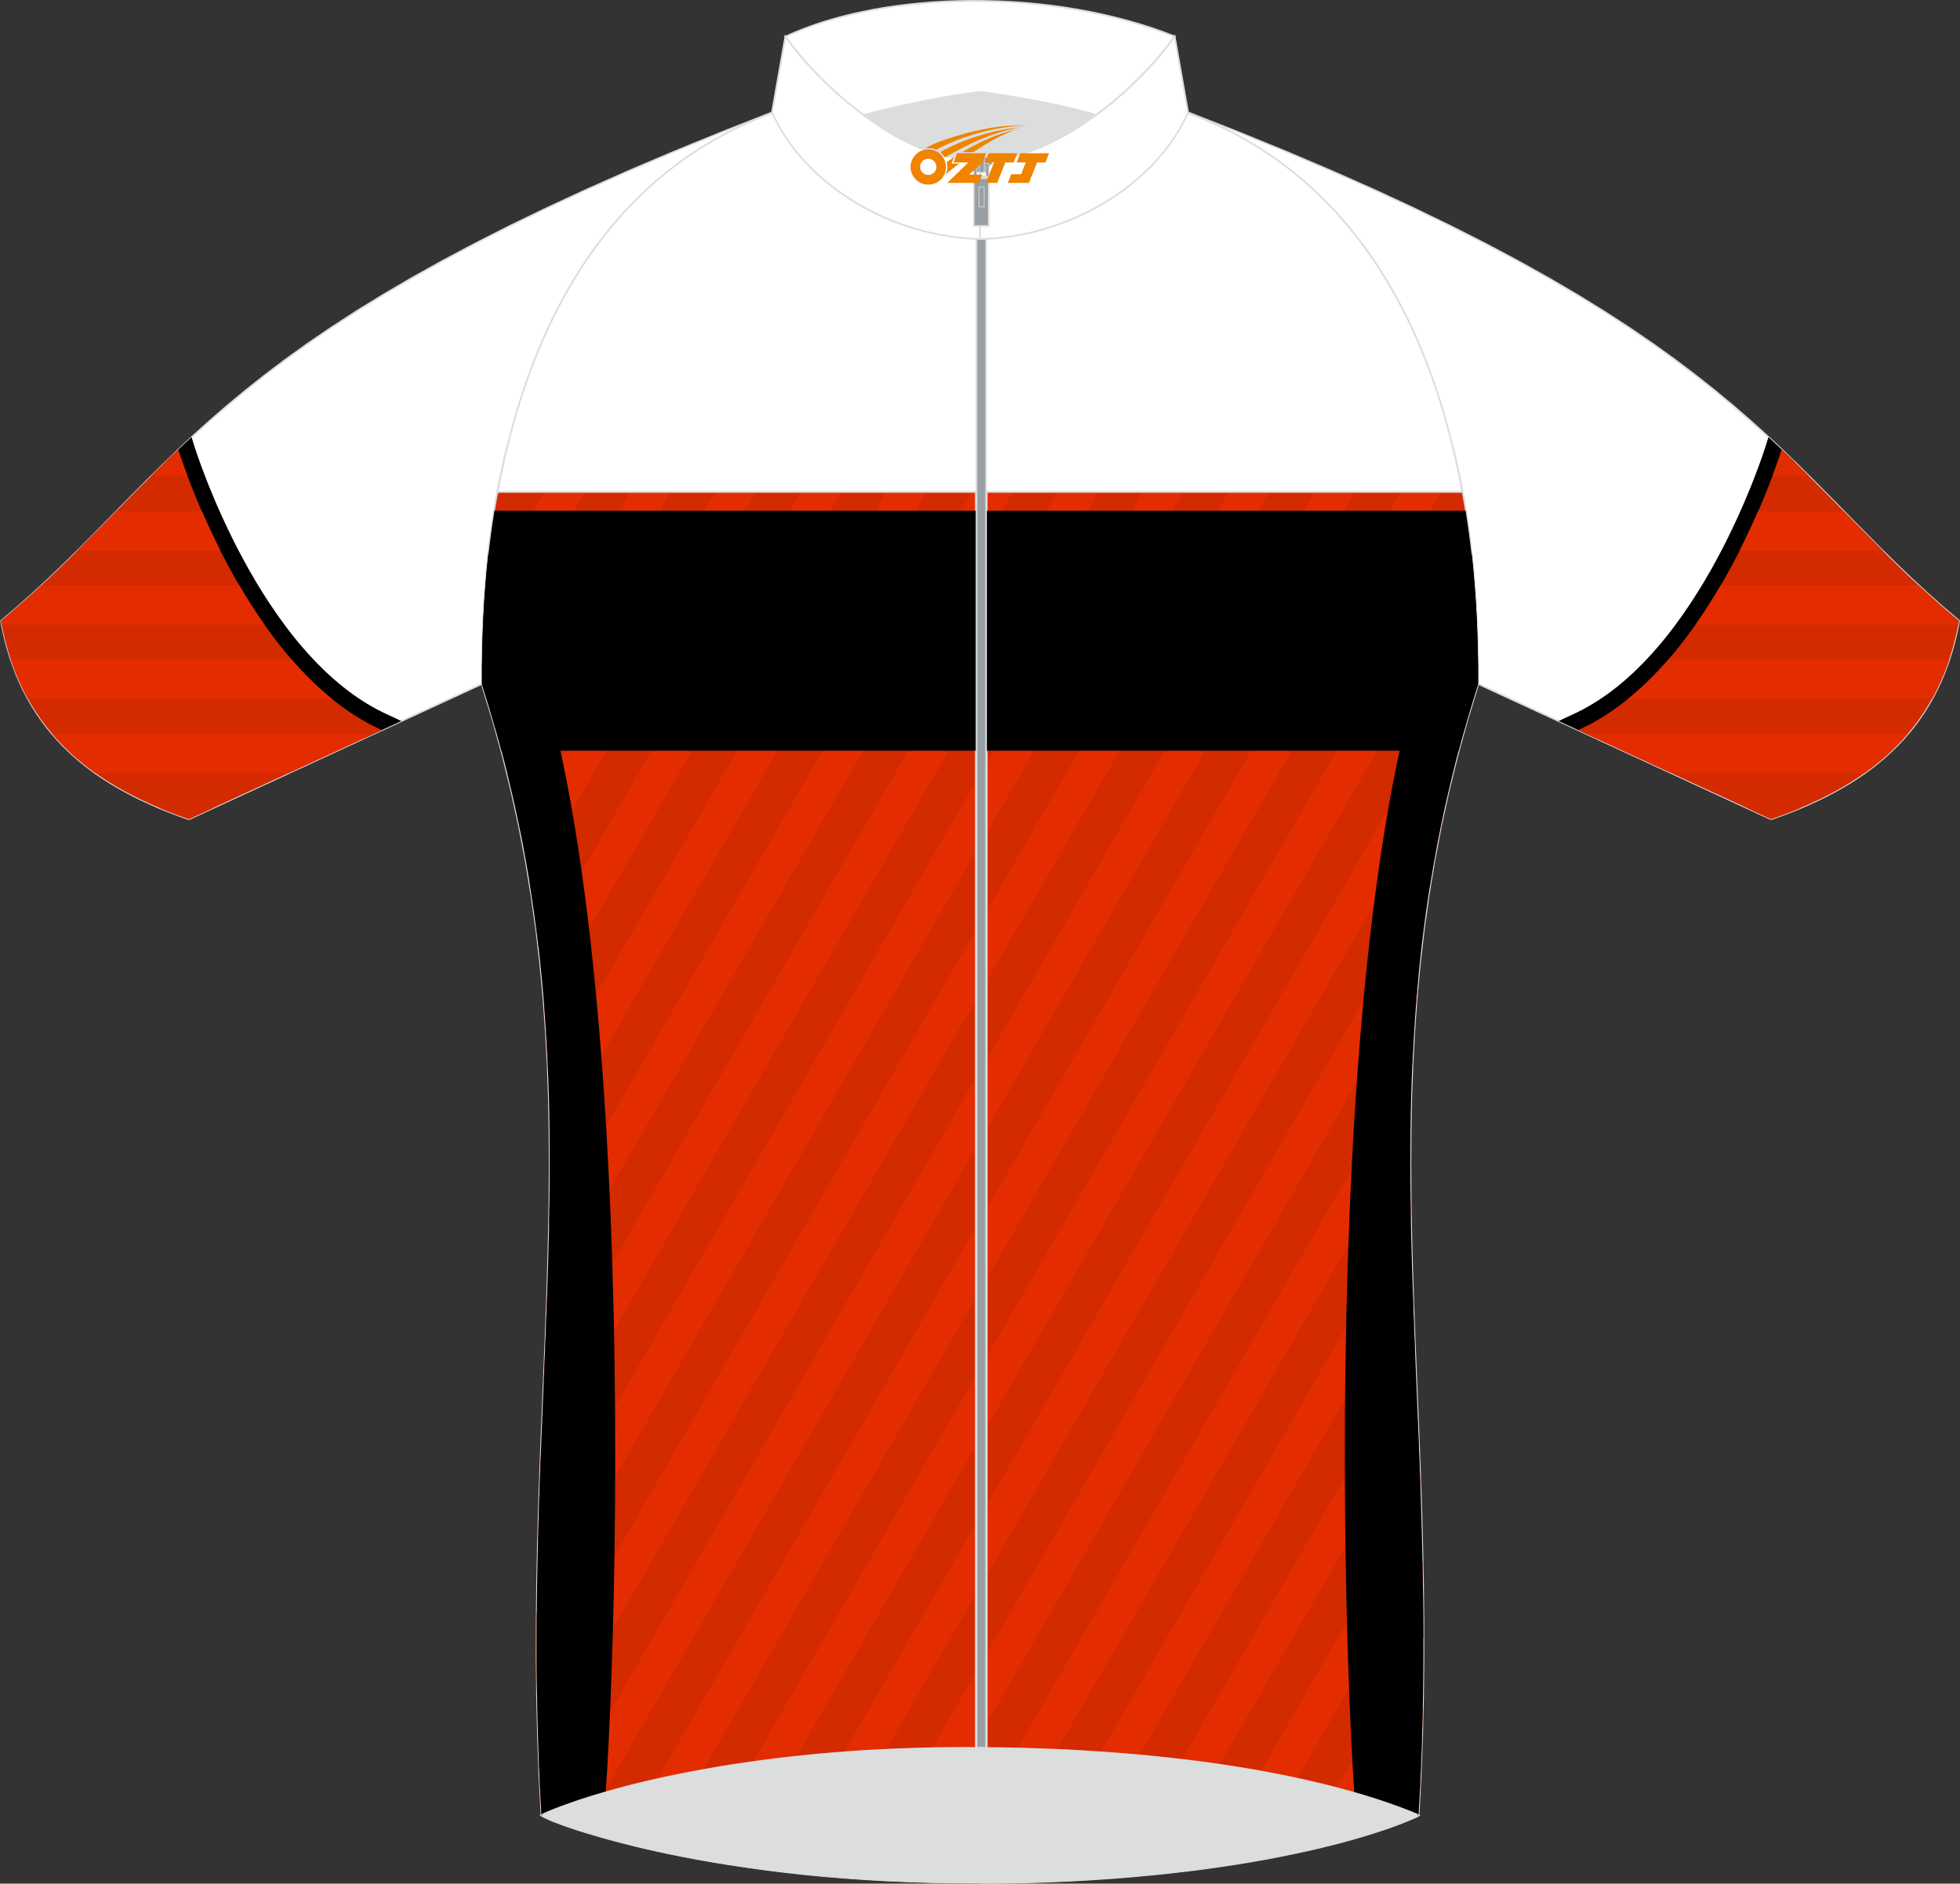 <?xml version="1.0" encoding="utf-8"?>
<!-- Generator: Adobe Illustrator 22.0.0, SVG Export Plug-In . SVG Version: 6.00 Build 0)  -->
<svg xmlns="http://www.w3.org/2000/svg" xmlns:xlink="http://www.w3.org/1999/xlink" version="1.1" id="图层_1" x="0px" y="0px" width="339.65px" height="326.41px" viewBox="0 0 339.65 326.41" enable-background="new 0 0 339.65 326.41" xml:space="preserve">
<rect x="0" y="0" width="339.65" height="326.41" fill="#333333" stroke="none"/>
<g>
	<g>
		<path fill-rule="evenodd" clip-rule="evenodd" fill="#E32D00" d="M169.83,21.82c12.31-0.15,24.42-0.68,36.05-2.24    c39.94,14.77,50.55,60.14,50.26,99c-21.67,67.4-5.85,120.71-10.32,196.02c-6.5,3.12-31.47,11.52-76,11.66    c-45.54,0.21-73.75-10.05-76-11.66c-4.47-75.31,11.35-128.62-10.32-196.02c-0.28-38.86,10.33-84.23,50.27-99    C145.41,21.13,157.52,21.66,169.83,21.82z"/>
		<path fill-rule="evenodd" clip-rule="evenodd" fill="#DCDDDD" d="M205.93,19.44l-0.1,0.28l0.07,0.01l-1.09,0.14l-1.1,0.14    l-1.1,0.13l-1.1,0.13l-1.1,0.12l-1.11,0.11l-1.11,0.11l-1.11,0.1l-1.11,0.1l-1.12,0.09l-1.12,0.09l-1.12,0.08l-1.12,0.08    l-1.12,0.08l-1.13,0.07l-1.13,0.07l-1.13,0.06l-1.13,0.06l-1.13,0.06l-1.14,0.05l-1.14,0.05l-1.14,0.04l-1.14,0.04l-1.14,0.04    l-1.14,0.03l-1.15,0.03l-1.15,0.03l-1.15,0.03l-1.15,0.02l-1.15,0.02l-1.15,0.02l-1.15,0.02l0-0.3l1.15-0.02l1.15-0.02l1.15-0.02    l1.15-0.02l1.15-0.03l1.15-0.03l1.15-0.03l1.14-0.03l1.14-0.04l1.14-0.04l1.14-0.04l1.14-0.05l1.13-0.05l1.13-0.06l1.13-0.06    l1.13-0.06l1.13-0.07l1.13-0.07l1.12-0.08l1.12-0.08l1.12-0.08l1.12-0.09l1.11-0.09l1.11-0.1l1.11-0.1l1.11-0.11l1.1-0.11    l1.1-0.12l1.1-0.12l1.1-0.13l1.09-0.14l1.09-0.14L205.93,19.44L205.93,19.44z M205.86,19.43l0.04,0l0.04,0.01L205.86,19.43    L205.86,19.43z M256.29,118.62l-0.29-0.09l-0.01,0.04l-0.01-3.66l-0.07-3.69l-0.14-3.71l-0.22-3.73l-0.29-3.74l-0.38-3.75    l-0.46-3.74l-0.55-3.73l-0.64-3.72l-0.73-3.69l-0.83-3.66l-0.93-3.63l-1.03-3.58l-1.14-3.53l-1.25-3.48l-1.37-3.41l-1.48-3.34    l-1.6-3.26l-1.73-3.18l-1.86-3.09l-1.99-2.99l-2.12-2.89l-2.26-2.77l-2.4-2.66l-2.54-2.53l-2.69-2.4l-2.84-2.26l-3-2.12    l-3.16-1.97l-3.32-1.81l-3.48-1.64l-3.65-1.47l0.1-0.28l3.67,1.48l3.5,1.65l3.33,1.82l3.17,1.98l3.01,2.13l2.86,2.27l2.7,2.41    l2.56,2.54l2.41,2.67l2.27,2.79l2.13,2.9l2,3l1.86,3.1l1.74,3.19l1.61,3.28l1.49,3.35l1.37,3.42l1.26,3.49l1.14,3.54l1.04,3.59    l0.93,3.64l0.83,3.67l0.73,3.7l0.64,3.73l0.55,3.74l0.46,3.75l0.38,3.75l0.3,3.75l0.22,3.74l0.14,3.72l0.07,3.7l0.01,3.66    L256.29,118.62L256.29,118.62z M256.29,118.58l0,0.02l-0.01,0.02L256.29,118.58L256.29,118.58z M245.89,314.73l-0.13-0.27    l-0.09,0.13l0.36-6.99l0.25-6.87l0.16-6.76l0.07-6.65l-0.01-6.55l-0.07-6.45l-0.13-6.36l-0.17-6.28l-0.21-6.2l-0.23-6.13    l-0.25-6.07l-0.25-6.02l-0.24-5.97l-0.22-5.92l-0.19-5.89l-0.15-5.86l-0.1-5.83l-0.04-5.82l0.03-5.81l0.11-5.81l0.21-5.81    l0.31-5.82l0.42-5.84l0.55-5.86l0.68-5.89l0.83-5.93l0.98-5.97l1.15-6.02l1.33-6.07l1.52-6.14l1.72-6.21l1.92-6.28l0.29,0.09    l-1.92,6.27l-1.71,6.2l-1.51,6.13l-1.33,6.07l-1.15,6.01l-0.98,5.96l-0.83,5.92l-0.68,5.88l-0.55,5.85l-0.42,5.83l-0.31,5.81    l-0.21,5.8l-0.11,5.8l-0.03,5.8l0.04,5.81l0.1,5.83l0.15,5.86l0.19,5.89l0.22,5.92l0.24,5.97l0.25,6.02l0.25,6.07l0.23,6.13    l0.21,6.2l0.17,6.28l0.13,6.36l0.07,6.45l0.01,6.55l-0.07,6.65l-0.16,6.76l-0.25,6.88l-0.36,7L245.89,314.73L245.89,314.73z     M245.98,314.61l-0.01,0.09l-0.08,0.04L245.98,314.61L245.98,314.61z M169.83,326.41l0-0.3l0,0l4.12-0.04l4-0.08l3.89-0.13    l3.77-0.17l3.66-0.21l3.55-0.24l3.43-0.27l3.32-0.31l3.21-0.33l3.09-0.36l2.98-0.38l2.87-0.41l2.76-0.42l2.64-0.44l2.53-0.45    l2.42-0.47l2.31-0.47l2.2-0.48l2.09-0.48l1.98-0.48l1.87-0.48l1.75-0.48l1.64-0.47l1.53-0.47l1.42-0.45l1.31-0.44l1.21-0.42    l1.1-0.41l0.99-0.38l0.88-0.36l0.77-0.33l0.66-0.31l0.13,0.27l-0.67,0.31l-0.78,0.34l-0.88,0.36l-0.99,0.39l-1.1,0.41l-1.21,0.43    l-1.32,0.44l-1.43,0.46l-1.54,0.47l-1.65,0.48l-1.76,0.48l-1.87,0.48l-1.98,0.49l-2.09,0.48l-2.2,0.48l-2.31,0.47l-2.42,0.47    l-2.54,0.45l-2.65,0.44l-2.76,0.42l-2.87,0.41l-2.98,0.38l-3.1,0.36l-3.21,0.33l-3.32,0.31l-3.44,0.28l-3.55,0.24l-3.66,0.21    l-3.78,0.17l-3.89,0.13l-4,0.08L169.83,326.41L169.83,326.41L169.83,326.41z M169.83,326.11L169.83,326.11L169.83,326.11    L169.83,326.11L169.83,326.11z M93.68,314.61l0.3-0.02l-0.06-0.11l0.27,0.17l0.43,0.22l0.58,0.26l0.73,0.3l0.88,0.34l1.02,0.38    l1.16,0.41l1.31,0.43l1.44,0.45l1.58,0.47l1.72,0.49l1.85,0.5l1.99,0.51l2.12,0.52l2.25,0.52l2.38,0.51l2.5,0.51l2.63,0.5    l2.75,0.49l2.88,0.47l3,0.45l3.11,0.43l3.23,0.4l3.35,0.37l3.46,0.34l3.57,0.3l3.68,0.26l3.79,0.22l3.9,0.17l4.01,0.12l4.11,0.07    l4.22,0.01l0,0.3l-4.22-0.01l-4.12-0.07l-4.01-0.12l-3.91-0.17l-3.8-0.22l-3.69-0.26l-3.58-0.3l-3.47-0.34l-3.35-0.38l-3.24-0.41    l-3.12-0.43l-3-0.45l-2.88-0.47l-2.76-0.49l-2.63-0.5l-2.51-0.51l-2.38-0.52l-2.25-0.52l-2.12-0.52l-1.99-0.51l-1.86-0.5    l-1.72-0.49l-1.59-0.47l-1.45-0.46l-1.31-0.43l-1.17-0.41l-1.03-0.38l-0.88-0.34l-0.74-0.31l-0.59-0.27l-0.44-0.23l-0.3-0.19    L93.68,314.61L93.68,314.61z M93.74,314.72l-0.06-0.04l0-0.07L93.74,314.72L93.74,314.72z M83.36,118.58l0.3,0l-0.01-0.04    l1.92,6.28l1.72,6.21l1.52,6.14l1.33,6.07l1.15,6.02l0.98,5.97l0.83,5.93l0.68,5.89l0.55,5.86l0.42,5.84l0.31,5.82l0.21,5.81    l0.11,5.81l0.03,5.81l-0.04,5.82l-0.1,5.83l-0.15,5.86l-0.19,5.89l-0.22,5.92l-0.24,5.97l-0.25,6.02l-0.25,6.07l-0.23,6.13    l-0.21,6.2l-0.17,6.28l-0.13,6.36l-0.07,6.45l-0.01,6.55l0.07,6.65l0.16,6.76l0.25,6.87l0.36,6.99l-0.3,0.02l-0.36-7l-0.25-6.88    l-0.16-6.76l-0.07-6.65l0.01-6.55l0.07-6.45l0.13-6.36l0.17-6.28l0.21-6.2l0.23-6.13l0.25-6.07l0.25-6.02l0.24-5.97l0.22-5.92    l0.19-5.89l0.15-5.86l0.1-5.83l0.04-5.81l-0.03-5.8l-0.11-5.8l-0.21-5.8l-0.31-5.81l-0.42-5.83l-0.55-5.85l-0.68-5.88l-0.83-5.92    l-0.98-5.96l-1.15-6.01l-1.33-6.07L87,131.1l-1.71-6.2l-1.92-6.27L83.36,118.58L83.36,118.58z M83.37,118.62l-0.01-0.02l0-0.02    L83.37,118.62L83.37,118.62z M133.8,19.43l-0.04,0.3l0.07-0.01l-3.65,1.47l-3.48,1.64l-3.32,1.81l-3.16,1.97l-3,2.12l-2.84,2.26    l-2.69,2.4l-2.54,2.53l-2.4,2.66l-2.26,2.77l-2.12,2.89l-1.99,2.99l-1.86,3.09l-1.73,3.18l-1.6,3.26L93.7,60.1l-1.37,3.41    l-1.25,3.48l-1.14,3.53l-1.03,3.58l-0.93,3.63l-0.83,3.66l-0.73,3.69l-0.64,3.72l-0.55,3.73l-0.46,3.74l-0.38,3.75l-0.29,3.74    l-0.22,3.73l-0.14,3.71l-0.07,3.69l-0.01,3.66l-0.3,0l0.01-3.66l0.07-3.7l0.14-3.72l0.22-3.74l0.3-3.75l0.38-3.75l0.46-3.75    l0.55-3.74l0.64-3.73l0.73-3.7l0.83-3.67l0.93-3.64l1.04-3.59l1.14-3.54l1.26-3.49l1.37-3.42l1.49-3.35l1.61-3.28l1.74-3.19    l1.86-3.1l2-3l2.13-2.9l2.27-2.79l2.41-2.67l2.56-2.54l2.71-2.41l2.86-2.27l3.01-2.13l3.17-1.98l3.33-1.82l3.5-1.65l3.67-1.48    L133.8,19.43L133.8,19.43z M133.73,19.44l0.04-0.01l0.04,0L133.73,19.44L133.73,19.44z M169.83,21.66l0,0.3h0l-1.15-0.02    l-1.15-0.02l-1.15-0.02l-1.15-0.02l-1.15-0.03l-1.15-0.03l-1.15-0.03l-1.14-0.03l-1.14-0.04l-1.14-0.04l-1.14-0.04l-1.14-0.05    l-1.14-0.05l-1.13-0.06l-1.13-0.06l-1.13-0.06l-1.13-0.07l-1.13-0.07l-1.12-0.08l-1.12-0.08l-1.12-0.08l-1.12-0.09l-1.12-0.09    l-1.11-0.1l-1.11-0.1l-1.11-0.11l-1.11-0.11l-1.1-0.12l-1.1-0.13l-1.1-0.13l-1.1-0.14l-1.09-0.14l0.04-0.3l1.09,0.14l1.09,0.14    l1.1,0.13l1.1,0.12l1.1,0.12l1.1,0.11l1.11,0.11l1.11,0.1l1.11,0.1l1.11,0.09l1.12,0.09l1.12,0.08l1.12,0.08l1.12,0.08l1.12,0.07    l1.13,0.07l1.13,0.06l1.13,0.06l1.13,0.06l1.13,0.05l1.14,0.05l1.14,0.04l1.14,0.04l1.14,0.04l1.14,0.03l1.15,0.03l1.15,0.03    l1.15,0.03l1.15,0.02l1.15,0.02l1.15,0.02L169.83,21.66L169.83,21.66L169.83,21.66z M169.83,21.97L169.83,21.97L169.83,21.97    L169.83,21.97z"/>
	</g>
	<g>
		<path fill-rule="evenodd" clip-rule="evenodd" fill="#D42A00" d="M92.41,62.9c3.4-8.8,7.93-16.96,13.84-23.97L92.41,62.9z"/>
		<path fill-rule="evenodd" clip-rule="evenodd" fill="#D42A00" d="M84,103.15c0.41-5.75,1.1-11.53,2.12-17.23l34.49-59.74    c3.44-2.24,7.16-4.2,11.2-5.83L84,103.15z"/>
		<path fill-rule="evenodd" clip-rule="evenodd" fill="#D42A00" d="M85.72,125.85c-0.69-2.41-1.42-4.83-2.2-7.27    c-0.01-0.82-0.01-1.64,0-2.47l55.38-95.92c2.46,0.27,4.94,0.49,7.44,0.68L85.72,125.85z"/>
		<path fill-rule="evenodd" clip-rule="evenodd" fill="#D42A00" d="M90.12,143.9c-0.65-3.23-1.38-6.49-2.19-9.77L153.07,21.3    c2.54,0.13,5.08,0.24,7.65,0.32L90.12,143.9z"/>
		<path fill-rule="evenodd" clip-rule="evenodd" fill="#D42A00" d="M169.83,21.82c1.89-0.02,3.78-0.06,5.66-0.1L93.3,164.06    c-0.42-3.62-0.92-7.27-1.51-10.94l75.83-131.34C168.35,21.8,169.09,21.81,169.83,21.82z"/>
		<path fill-rule="evenodd" clip-rule="evenodd" fill="#D42A00" d="M182.61,21.49c2.71-0.11,5.4-0.25,8.08-0.43L95,186.8    c-0.15-4.11-0.38-8.22-0.7-12.35L182.61,21.49z"/>
		<path fill-rule="evenodd" clip-rule="evenodd" fill="#D42A00" d="M95.15,212.22c0.09-4.6,0.13-9.17,0.1-13.74L196.59,22.96    l5.87,3.39L95.15,212.22z"/>
		<path fill-rule="evenodd" clip-rule="evenodd" fill="#D42A00" d="M94.22,239.5c0.2-4.89,0.4-9.74,0.57-14.54L207.71,29.38    l5.87,3.39L94.22,239.5z"/>
		<path fill-rule="evenodd" clip-rule="evenodd" fill="#D42A00" d="M93.23,266.89c0.12-4.86,0.29-9.64,0.46-14.36L218.82,35.8    l5.87,3.39L93.23,266.89z"/>
		<path fill-rule="evenodd" clip-rule="evenodd" fill="#D42A00" d="M93.04,292.89c-0.07-4.57-0.07-9.07-0.03-13.5L229.94,42.21    l5.87,3.39L93.04,292.89z"/>
		<path fill-rule="evenodd" clip-rule="evenodd" fill="#D42A00" d="M240.7,49.26c1.35,2.29,2.6,4.65,3.74,7.08L94.99,315.2    c-0.57-0.26-0.97-0.46-1.16-0.6c-0.2-3.41-0.36-6.78-0.49-10.11L240.7,49.26z"/>
		<path fill-rule="evenodd" clip-rule="evenodd" fill="#D42A00" d="M247.41,63.32c1.07,2.8,2.02,5.67,2.87,8.58L107.49,319.22    c-2.59-0.67-4.84-1.32-6.72-1.92L247.41,63.32z"/>
		<path fill-rule="evenodd" clip-rule="evenodd" fill="#D42A00" d="M247.46,63.47c1.07,2.81,2.02,5.68,2.86,8.6L107.62,319.25    c-2.59-0.67-4.83-1.32-6.72-1.91L247.46,63.47z"/>
		<path fill-rule="evenodd" clip-rule="evenodd" fill="#D42A00" d="M252.46,80.49c0.75,3.41,1.37,6.86,1.87,10.32L120.78,322.13    c-2.5-0.46-4.84-0.94-7.01-1.41L252.46,80.49z"/>
		<path fill-rule="evenodd" clip-rule="evenodd" fill="#D42A00" d="M255.48,100.93c0.35,4.18,0.56,8.35,0.63,12.47L134.4,324.21    c-2.52-0.31-4.94-0.65-7.25-1.01L255.48,100.93z"/>
		<path fill-rule="evenodd" clip-rule="evenodd" fill="#D42A00" d="M252.19,132.31c-1.83,7.17-3.27,14.2-4.37,21.14l-99.37,172.12    c-2.57-0.18-5.06-0.39-7.47-0.62L252.19,132.31z"/>
		<path fill-rule="evenodd" clip-rule="evenodd" fill="#D42A00" d="M245.83,169.01c-0.5,5.17-0.85,10.3-1.08,15.43L162.9,326.21    c-2.63-0.05-5.19-0.13-7.69-0.25L245.83,169.01z"/>
		<path fill-rule="evenodd" clip-rule="evenodd" fill="#D42A00" d="M244.42,197.13c-0.04,4.48-0.02,8.96,0.06,13.45l-66.72,115.56    c-2.56,0.07-5.19,0.11-7.89,0.11L244.42,197.13z"/>
		<path fill-rule="evenodd" clip-rule="evenodd" fill="#D42A00" d="M244.77,222.18c0.14,4.22,0.3,8.46,0.47,12.74l-52.23,90.46    c-2.61,0.2-5.32,0.36-8.12,0.5L244.77,222.18z"/>
		<path fill-rule="evenodd" clip-rule="evenodd" fill="#D42A00" d="M245.71,246.23c0.17,4.2,0.33,8.44,0.48,12.73l-37.4,64.78    c-2.66,0.36-5.46,0.69-8.4,0.99L245.71,246.23z"/>
		<path fill-rule="evenodd" clip-rule="evenodd" fill="#D42A00" d="M246.51,270.52c0.09,4.37,0.15,8.79,0.16,13.29l-21.4,37.07    c-2.69,0.58-5.62,1.15-8.81,1.69L246.51,270.52z"/>
		<path fill-rule="evenodd" clip-rule="evenodd" fill="#D42A00" d="M246.55,296.12c-0.1,4.73-0.26,9.54-0.51,14.44l-3.02,5.23    c-2.31,0.9-5.52,1.98-9.62,3.11L246.55,296.12z"/>
	</g>
	<g>
		<rect x="169.11" y="27.59" fill-rule="evenodd" clip-rule="evenodd" fill="#FEFEFE" width="1.88" height="275.31"/>
		<path fill-rule="evenodd" clip-rule="evenodd" fill="#DCDDDD" d="M170.99,27.74h-1.88v-0.3h1.88l0.15,0.15L170.99,27.74    L170.99,27.74z M170.99,27.44h0.15v0.15L170.99,27.44L170.99,27.44z M170.84,302.9V27.59h0.3V302.9l-0.15,0.15L170.84,302.9    L170.84,302.9z M171.14,302.9v0.15h-0.15L171.14,302.9L171.14,302.9z M169.11,302.75h1.88v0.3h-1.88l-0.15-0.15L169.11,302.75    L169.11,302.75z M169.11,303.05h-0.15v-0.15L169.11,303.05L169.11,303.05z M169.26,27.59V302.9h-0.3V27.59l0.15-0.15L169.26,27.59    L169.26,27.59z M168.96,27.59v-0.15h0.15L168.96,27.59z"/>
	</g>
	<g>
		<path fill-rule="evenodd" clip-rule="evenodd" fill="#FFFFFF" d="M133.77,19.48c0.69,1.69,1.73,3.3,2.67,4.74    c-0.21,0.08-1.29,0.46-1.5,0.54c-12.43,4.54-22.34,11.09-30.04,19.61c-8.15,9.05-13.77,20.31-17.2,33.93    c-2.81,11.16-4.15,23.89-4.2,38.28c0,0.1,0,1.84,0,1.95l-50.75,23.43c-18.38-6.3-29.33-16.58-32.58-34.35    C31.68,81.36,36.96,56.76,133.77,19.48z"/>
		<path fill-rule="evenodd" clip-rule="evenodd" fill="#DCDDDD" d="M136.38,24.07l-0.07,0.22l-0.09-0.14l-0.09-0.14l-0.09-0.14    l-0.09-0.14l-0.09-0.14l-0.09-0.14l-0.09-0.14l-0.09-0.14l-0.09-0.14l-0.09-0.14l-0.09-0.14l-0.09-0.15l-0.09-0.15l-0.09-0.15    l-0.09-0.15l-0.09-0.15l-0.09-0.15l-0.09-0.15l-0.09-0.15l-0.08-0.15l-0.08-0.15l-0.08-0.15l-0.08-0.15l-0.08-0.15l-0.08-0.16    l-0.08-0.16l-0.08-0.16l-0.07-0.16l-0.07-0.16l-0.07-0.16l-0.07-0.16l-0.07-0.16l0.28-0.11l0.07,0.16l0.07,0.16l0.07,0.16    l0.07,0.16l0.07,0.15l0.07,0.15l0.08,0.15l0.08,0.15l0.08,0.15l0.08,0.15l0.08,0.15l0.08,0.15l0.08,0.15l0.08,0.15l0.09,0.15    l0.09,0.15l0.09,0.15l0.09,0.15l0.09,0.15l0.09,0.15l0.09,0.14l0.09,0.14l0.09,0.14l0.09,0.14l0.09,0.14l0.09,0.14l0.09,0.14    l0.09,0.14l0.09,0.14l0.09,0.14l0.09,0.14l0.09,0.14l-0.07,0.22L136.38,24.07L136.38,24.07z M136.56,24.13l0.1,0.16l-0.18,0.07    L136.56,24.13L136.56,24.13z M134.88,24.61L134.88,24.61l0.02-0.01l0.03-0.01l0.03-0.01l0.04-0.01l0.04-0.01l0.04-0.02l0.05-0.02    l0.05-0.02l0.05-0.02l0.05-0.02l0.06-0.02l0.06-0.02l0.06-0.02l0.06-0.02l0.06-0.02l0.06-0.02l0.06-0.02l0.06-0.02l0.06-0.02    l0.06-0.02l0.06-0.02l0.06-0.02l0.05-0.02l0.05-0.02l0.05-0.02l0.05-0.02l0.04-0.02l0.04-0.01l0.04-0.01l0.03-0.01l0.03-0.01    l0.02-0.01l0.1,0.28l-0.02,0.01l-0.03,0.01l-0.03,0.01l-0.04,0.01l-0.04,0.01l-0.04,0.02l-0.05,0.02l-0.05,0.02l-0.05,0.02    l-0.05,0.02l-0.06,0.02l-0.06,0.02l-0.06,0.02l-0.06,0.02l-0.06,0.02l-0.06,0.02l-0.06,0.02l-0.06,0.02l-0.06,0.02l-0.06,0.02    l-0.06,0.02l-0.06,0.02l-0.05,0.02l-0.05,0.02l-0.05,0.02l-0.05,0.02l-0.04,0.02l-0.04,0.01l-0.04,0.01l-0.03,0.01l-0.03,0.01    l-0.02,0.01l0,0L134.88,24.61L134.88,24.61z M104.79,44.26L104.79,44.26l0.73-0.79l0.74-0.78l0.76-0.77l0.77-0.76l0.78-0.75    l0.8-0.74l0.81-0.72l0.82-0.71l0.84-0.7l0.85-0.69l0.86-0.68l0.88-0.67l0.89-0.66l0.9-0.64l0.92-0.63l0.93-0.62l0.95-0.61    l0.96-0.6l0.97-0.59l0.99-0.57l1-0.56l1.02-0.55l1.03-0.54l1.04-0.53l1.06-0.51l1.07-0.5l1.09-0.49l1.1-0.48l1.12-0.47l1.13-0.46    l1.15-0.44l1.16-0.43l0.1,0.28l-1.16,0.43l-1.14,0.44l-1.13,0.45l-1.11,0.47l-1.1,0.48l-1.08,0.49l-1.07,0.5l-1.05,0.51    l-1.04,0.52l-1.03,0.54l-1.01,0.55l-1,0.56l-0.98,0.57l-0.97,0.58l-0.96,0.59l-0.94,0.61l-0.93,0.62l-0.91,0.63l-0.9,0.64    l-0.89,0.65l-0.87,0.66l-0.86,0.68l-0.85,0.69l-0.83,0.7l-0.82,0.71l-0.81,0.72l-0.79,0.73L108,41.37l-0.76,0.76l-0.75,0.77    l-0.74,0.78l-0.73,0.79h0L104.79,44.26z M104.79,44.26L104.79,44.26l-0.1,0.11L104.79,44.26L104.79,44.26z M87.55,78.25    L87.55,78.25l0.33-1.27l0.34-1.26l0.35-1.24l0.37-1.23l0.38-1.22l0.39-1.2l0.41-1.19l0.42-1.18l0.43-1.16l0.45-1.15l0.46-1.14    l0.47-1.12l0.49-1.11l0.5-1.09l0.52-1.08l0.53-1.07l0.54-1.05l0.56-1.04l0.57-1.03l0.58-1.01l0.6-1l0.61-0.99l0.63-0.98l0.64-0.96    l0.66-0.95l0.67-0.94l0.69-0.92l0.7-0.91l0.71-0.9l0.73-0.88l0.74-0.87l0.76-0.86l0.22,0.2l-0.76,0.85l-0.74,0.87l-0.73,0.88    l-0.71,0.89l-0.7,0.9l-0.68,0.92l-0.67,0.93l-0.65,0.94l-0.64,0.96l-0.62,0.97l-0.61,0.98l-0.6,1l-0.58,1.01l-0.57,1.02    l-0.55,1.04l-0.54,1.05l-0.53,1.06l-0.51,1.08l-0.5,1.09l-0.49,1.1l-0.47,1.12l-0.46,1.13l-0.45,1.14l-0.43,1.16l-0.42,1.17    l-0.41,1.19l-0.39,1.2l-0.38,1.21l-0.37,1.23l-0.35,1.24l-0.34,1.25l-0.33,1.27l0,0L87.55,78.25L87.55,78.25z M83.35,116.57    L83.35,116.57l0.01-1.35l0.02-1.34l0.02-1.33l0.03-1.32l0.04-1.31l0.05-1.3l0.05-1.29l0.06-1.28l0.07-1.27l0.08-1.26l0.09-1.25    l0.09-1.24l0.1-1.23l0.11-1.22l0.12-1.21l0.13-1.2l0.13-1.19l0.14-1.18l0.15-1.17L85,91.49l0.17-1.15l0.17-1.14l0.18-1.14    l0.19-1.13l0.2-1.12l0.21-1.11l0.22-1.1l0.23-1.09l0.23-1.08l0.24-1.07l0.25-1.06l0.26-1.05l0.29,0.07l-0.26,1.05l-0.25,1.06    L87.1,81.5l-0.23,1.08l-0.22,1.09l-0.22,1.1l-0.21,1.11l-0.2,1.11l-0.19,1.12l-0.18,1.13l-0.17,1.14l-0.17,1.15l-0.16,1.16    l-0.15,1.17l-0.14,1.18l-0.13,1.19l-0.13,1.2l-0.12,1.21l-0.11,1.22l-0.1,1.23l-0.09,1.24l-0.09,1.25l-0.08,1.26l-0.07,1.27    l-0.06,1.28l-0.05,1.29l-0.05,1.3l-0.04,1.3l-0.03,1.31l-0.02,1.32l-0.02,1.33l-0.01,1.34v0L83.35,116.57L83.35,116.57z     M83.44,118.38l-0.09,0.14v-0.01v-0.02v-0.03v-0.04l0-0.05v-0.05v-0.06v-0.06v-0.07v-0.07v-0.08v-0.08l0-0.08v-0.08v-0.09v-0.09    v-0.09v-0.09v-0.08l0-0.08v-0.08v-0.08v-0.07v-0.07v-0.06v-0.06v-0.05l0-0.05v-0.04v-0.03v-0.02v-0.01l0.3,0v0.01v0.02v0.03v0.04    l0,0.05v0.05v0.06v0.06v0.07v0.07v0.08v0.08l0,0.08v0.08v0.09v0.09v0.09v0.09v0.08l0,0.08v0.08v0.08v0.07v0.07v0.06v0.06v0.05    l0,0.05v0.04v0.03v0.02v0.01l-0.09,0.14L83.44,118.38L83.44,118.38z M83.65,118.52l0,0.1l-0.09,0.04L83.65,118.52L83.65,118.52z     M32.81,142.08l-0.11,0.01l-0.01-0.28l50.75-23.43l0.13,0.27L32.81,142.08z M32.81,142.08l-0.06,0.03l-0.06-0.02L32.81,142.08    L32.81,142.08z M0.26,107.71l0.05-0.14l0.33,1.64l0.37,1.6l0.42,1.55l0.46,1.51l0.51,1.47l0.55,1.43l0.59,1.39l0.64,1.35    l0.68,1.31l0.73,1.27l0.77,1.24l0.82,1.2l0.86,1.16l0.91,1.13l0.95,1.09l0.99,1.06l1.04,1.03l1.08,0.99l1.13,0.96l1.17,0.93    l1.22,0.9l1.26,0.87l1.3,0.84l1.35,0.81l1.39,0.78l1.44,0.75l1.48,0.73l1.52,0.7l1.57,0.67l1.61,0.65l1.66,0.63l1.7,0.6l-0.1,0.29    l-1.7-0.6l-1.66-0.63l-1.62-0.65l-1.57-0.68l-1.53-0.7l-1.49-0.73l-1.44-0.76l-1.4-0.79l-1.36-0.81l-1.31-0.84l-1.27-0.87    l-1.22-0.9l-1.18-0.94l-1.13-0.97l-1.09-1l-1.05-1.03l-1-1.07l-0.96-1.1l-0.91-1.14l-0.87-1.17l-0.82-1.21l-0.78-1.25l-0.73-1.28    l-0.69-1.32l-0.64-1.36l-0.6-1.4l-0.55-1.44l-0.51-1.48l-0.46-1.52l-0.42-1.56l-0.37-1.61l-0.33-1.65l0.05-0.14L0.26,107.71    L0.26,107.71z M0.02,107.63L0,107.54l0.07-0.06L0.02,107.63L0.02,107.63z M133.63,19.53l0.19,0.08l-8.81,3.46l-8.29,3.39    l-7.8,3.32l-7.33,3.25l-6.88,3.19l-6.45,3.13l-6.04,3.07l-5.66,3.01l-5.29,2.96l-4.95,2.91l-4.63,2.86l-4.33,2.81l-4.05,2.77    l-3.8,2.73l-3.56,2.69l-3.35,2.66l-3.16,2.62l-2.99,2.59l-2.84,2.57l-2.72,2.54l-2.61,2.52l-2.53,2.5l-2.47,2.49l-2.43,2.47    l-2.41,2.46l-2.41,2.45l-2.44,2.45l-2.48,2.44l-2.55,2.44l-2.64,2.45l-2.75,2.45l-2.88,2.46l-0.19-0.23l2.88-2.45l2.75-2.45    l2.64-2.44l2.55-2.44l2.48-2.44l2.44-2.45l2.41-2.45l2.41-2.46l2.43-2.47l2.47-2.49l2.53-2.51l2.61-2.52l2.72-2.55l2.85-2.57    l3-2.6l3.17-2.63l3.36-2.66l3.57-2.7l3.8-2.73l4.06-2.77l4.34-2.82l4.64-2.86l4.96-2.91l5.3-2.96l5.66-3.01l6.05-3.07l6.46-3.13    l6.88-3.19l7.33-3.25l7.81-3.32l8.3-3.39l8.81-3.46l0.19,0.08L133.63,19.53L133.63,19.53z M133.71,19.33l0.14-0.05l0.06,0.14    L133.71,19.33z"/>
	</g>
	<g>
		<path fill-rule="evenodd" clip-rule="evenodd" fill="#FFFFFF" d="M205.88,19.48c-0.69,1.69-1.73,3.3-2.67,4.74    c0.21,0.08,1.29,0.46,1.5,0.54c12.43,4.54,22.34,11.09,30.04,19.61c8.15,9.05,13.77,20.31,17.2,33.93    c2.81,11.16,4.15,23.89,4.2,38.28c0,0.1,0,1.84,0,1.95l50.75,23.43c18.38-6.3,29.33-16.58,32.58-34.35    C307.97,81.36,302.69,56.76,205.88,19.48z"/>
		<path fill-rule="evenodd" clip-rule="evenodd" fill="#DCDDDD" d="M203.26,24.07l-0.1,0.28l-0.07-0.22l0.09-0.14l0.09-0.14    l0.09-0.14l0.09-0.14l0.09-0.14l0.09-0.14l0.09-0.14l0.09-0.14l0.09-0.14l0.09-0.14l0.09-0.14l0.09-0.14l0.09-0.15l0.09-0.15    l0.09-0.15l0.09-0.15l0.09-0.15l0.09-0.15l0.08-0.15l0.08-0.15l0.08-0.15l0.08-0.15l0.08-0.15l0.08-0.15l0.08-0.15l0.08-0.15    l0.07-0.15l0.07-0.15l0.07-0.16l0.07-0.16l0.07-0.16l0.07-0.16l0.28,0.11l-0.07,0.16l-0.07,0.16l-0.07,0.16l-0.07,0.16l-0.07,0.16    l-0.08,0.16l-0.08,0.16l-0.08,0.16l-0.08,0.15l-0.08,0.15l-0.08,0.15l-0.08,0.15l-0.08,0.15l-0.09,0.15l-0.09,0.15l-0.09,0.15    l-0.09,0.15l-0.09,0.15l-0.09,0.15l-0.09,0.15l-0.09,0.15l-0.09,0.14l-0.09,0.14l-0.09,0.14l-0.09,0.14l-0.09,0.14l-0.09,0.14    l-0.09,0.14l-0.09,0.14l-0.09,0.14l-0.09,0.14l-0.09,0.14L203.26,24.07L203.26,24.07z M203.16,24.36l-0.18-0.07l0.1-0.16    L203.16,24.36L203.16,24.36z M204.76,24.61l-0.1,0.28l0,0l-0.02-0.01l-0.03-0.01l-0.03-0.01l-0.04-0.01l-0.04-0.01l-0.04-0.02    l-0.05-0.02l-0.05-0.02l-0.05-0.02l-0.05-0.02l-0.06-0.02l-0.06-0.02l-0.06-0.02l-0.06-0.02l-0.06-0.02l-0.06-0.02l-0.06-0.02    l-0.06-0.02l-0.06-0.02l-0.06-0.02l-0.06-0.02l-0.06-0.02l-0.05-0.02l-0.05-0.02l-0.05-0.02l-0.05-0.02l-0.04-0.02l-0.04-0.01    l-0.04-0.01l-0.03-0.01l-0.03-0.01l-0.02-0.01l0.1-0.28l0.02,0.01l0.03,0.01l0.03,0.01l0.04,0.01l0.04,0.01l0.04,0.02l0.05,0.02    l0.05,0.02l0.05,0.02l0.05,0.02l0.06,0.02l0.06,0.02l0.06,0.02l0.06,0.02l0.06,0.02l0.06,0.02l0.06,0.02l0.06,0.02l0.06,0.02    l0.06,0.02l0.06,0.02l0.06,0.02l0.05,0.02l0.05,0.02l0.05,0.02l0.05,0.02l0.04,0.02l0.04,0.01l0.04,0.01l0.03,0.01l0.03,0.01    L204.76,24.61L204.76,24.61L204.76,24.61z M234.86,44.26l-0.22,0.2h0l-0.73-0.79l-0.74-0.78l-0.75-0.77l-0.76-0.76l-0.78-0.74    l-0.79-0.73l-0.81-0.72l-0.82-0.71l-0.83-0.7l-0.85-0.69l-0.86-0.68l-0.87-0.66l-0.89-0.65l-0.9-0.64l-0.91-0.63l-0.93-0.62    l-0.94-0.61l-0.96-0.59l-0.97-0.58l-0.98-0.57l-1-0.56l-1.01-0.55l-1.03-0.54l-1.04-0.52l-1.05-0.51l-1.07-0.5l-1.08-0.49    l-1.1-0.48l-1.11-0.47l-1.13-0.45l-1.14-0.44l-1.16-0.43l0.1-0.28l1.16,0.43l1.15,0.44l1.13,0.46l1.12,0.47l1.1,0.48l1.09,0.49    l1.07,0.5l1.06,0.51l1.04,0.53l1.03,0.54l1.02,0.55l1,0.56l0.99,0.57l0.97,0.59l0.96,0.6l0.95,0.61l0.93,0.62l0.92,0.63l0.9,0.64    l0.89,0.66l0.88,0.67l0.86,0.68l0.85,0.69l0.84,0.7l0.82,0.71l0.81,0.72l0.8,0.74l0.78,0.75l0.77,0.76l0.76,0.77l0.74,0.78    L234.86,44.26L234.86,44.26L234.86,44.26z M234.86,44.26L234.86,44.26l0.1,0.11L234.86,44.26L234.86,44.26z M252.09,78.25    l-0.29,0.07l0,0l-0.33-1.27l-0.34-1.25l-0.35-1.24l-0.37-1.23l-0.38-1.21l-0.39-1.2l-0.41-1.19l-0.42-1.17l-0.43-1.16l-0.45-1.14    l-0.46-1.13l-0.47-1.12l-0.49-1.1l-0.5-1.09l-0.51-1.08l-0.53-1.06l-0.54-1.05l-0.55-1.04l-0.57-1.02l-0.58-1.01l-0.6-1    l-0.61-0.98l-0.62-0.97l-0.64-0.96l-0.65-0.94l-0.67-0.93l-0.68-0.92l-0.7-0.9l-0.71-0.89l-0.73-0.88l-0.74-0.87l-0.76-0.85    l0.22-0.2l0.76,0.86l0.74,0.87l0.73,0.88l0.71,0.9l0.7,0.91l0.69,0.92l0.67,0.94l0.66,0.95l0.64,0.96l0.63,0.98l0.61,0.99l0.6,1    l0.58,1.01l0.57,1.03l0.56,1.04l0.54,1.05l0.53,1.07l0.52,1.08l0.5,1.09l0.49,1.11l0.47,1.12l0.46,1.14l0.45,1.15l0.43,1.16    l0.42,1.18l0.41,1.19l0.39,1.2l0.38,1.22l0.37,1.23l0.35,1.24l0.34,1.26L252.09,78.25L252.09,78.25L252.09,78.25z M256.3,116.57    l-0.3,0v0l-0.01-1.34l-0.02-1.33l-0.02-1.32l-0.03-1.31l-0.04-1.3l-0.05-1.3l-0.05-1.29l-0.06-1.28l-0.07-1.27l-0.08-1.26    l-0.09-1.25l-0.09-1.24l-0.1-1.23l-0.11-1.22l-0.12-1.21l-0.13-1.2l-0.13-1.19l-0.14-1.18l-0.15-1.17l-0.16-1.16l-0.17-1.15    L254,89.24l-0.18-1.13l-0.19-1.12l-0.2-1.11l-0.21-1.11l-0.22-1.1l-0.22-1.09l-0.23-1.08l-0.24-1.07l-0.25-1.06l-0.26-1.05    l0.29-0.07l0.26,1.05l0.25,1.06l0.24,1.07l0.23,1.08l0.23,1.09l0.22,1.1l0.21,1.11l0.2,1.12l0.19,1.13l0.18,1.14l0.17,1.14    l0.17,1.15l0.16,1.16l0.15,1.17l0.14,1.18l0.13,1.19l0.13,1.2l0.12,1.21l0.11,1.22l0.1,1.23l0.09,1.24l0.09,1.25l0.08,1.26    l0.07,1.27l0.06,1.28l0.05,1.29l0.05,1.3l0.04,1.31l0.03,1.32l0.02,1.33l0.02,1.34L256.3,116.57L256.3,116.57L256.3,116.57z     M256.21,118.38l-0.13,0.27l-0.09-0.14v-0.01v-0.02v-0.03v-0.04l0-0.05v-0.05v-0.06v-0.06v-0.07v-0.07v-0.08v-0.08l0-0.08v-0.08    v-0.09v-0.09v-0.09v-0.09v-0.08l0-0.08v-0.08v-0.08v-0.07v-0.07v-0.06v-0.06v-0.05l0-0.05v-0.04v-0.03v-0.02v-0.01l0.3,0v0.01    v0.02v0.03v0.04l0,0.05v0.05v0.06v0.06v0.07v0.07v0.08v0.08l0,0.08v0.08v0.09v0.09v0.09v0.09v0.08l0,0.08v0.08v0.08v0.07v0.07    v0.06v0.06v0.05l0,0.05v0.04v0.03v0.02v0.01L256.21,118.38L256.21,118.38z M256.08,118.65l-0.09-0.04l0-0.1L256.08,118.65    L256.08,118.65z M306.84,142.08l-50.75-23.43l0.13-0.27l50.75,23.43l-0.01,0.28L306.84,142.08L306.84,142.08z M306.95,142.09    l-0.06,0.02l-0.05-0.03L306.95,142.09L306.95,142.09z M339.39,107.71l0.19-0.23l0.05,0.14l-0.33,1.65l-0.37,1.61l-0.42,1.56    l-0.46,1.52l-0.51,1.48l-0.55,1.44l-0.6,1.4l-0.64,1.36l-0.69,1.32l-0.73,1.28l-0.78,1.25l-0.82,1.21l-0.87,1.17l-0.91,1.14    l-0.96,1.1l-1,1.07l-1.05,1.03l-1.09,1l-1.13,0.97l-1.18,0.94l-1.22,0.9l-1.27,0.87l-1.31,0.84l-1.36,0.81l-1.4,0.79l-1.44,0.76    l-1.49,0.73l-1.53,0.7l-1.57,0.68l-1.62,0.65l-1.66,0.63l-1.7,0.6l-0.1-0.29l1.7-0.6l1.65-0.63l1.61-0.65l1.57-0.67l1.52-0.7    l1.48-0.73l1.44-0.75l1.39-0.78l1.35-0.81l1.3-0.84l1.26-0.87l1.22-0.9l1.17-0.93l1.13-0.96l1.08-0.99l1.04-1.03l0.99-1.06    l0.95-1.09l0.91-1.13l0.86-1.16l0.82-1.2l0.77-1.24l0.73-1.27l0.68-1.31l0.64-1.35l0.59-1.39l0.55-1.43l0.51-1.47l0.46-1.51    l0.42-1.55l0.37-1.6l0.33-1.64L339.39,107.71L339.39,107.71z M339.58,107.48l0.07,0.06l-0.02,0.09L339.58,107.48L339.58,107.48z     M206.02,19.53l-0.28-0.11l0.19-0.08l8.81,3.46l8.3,3.39l7.81,3.32l7.33,3.25l6.88,3.19l6.46,3.13l6.05,3.07l5.66,3.01l5.3,2.96    l4.96,2.91l4.64,2.86l4.34,2.82l4.06,2.77l3.8,2.73l3.57,2.7l3.36,2.66l3.17,2.63l3,2.6l2.85,2.57l2.72,2.55l2.61,2.52l2.53,2.51    l2.47,2.49l2.43,2.47l2.41,2.46l2.41,2.45l2.44,2.45l2.48,2.44l2.55,2.44l2.64,2.44l2.75,2.45l2.88,2.45l-0.19,0.23l-2.88-2.46    l-2.75-2.45l-2.64-2.45l-2.55-2.44l-2.48-2.44l-2.44-2.45l-2.41-2.45l-2.41-2.46l-2.43-2.47l-2.47-2.49l-2.53-2.5l-2.61-2.52    l-2.72-2.54l-2.84-2.57l-2.99-2.59l-3.16-2.62l-3.35-2.66l-3.56-2.69l-3.8-2.73l-4.05-2.77l-4.33-2.81l-4.63-2.86l-4.95-2.91    l-5.29-2.96l-5.66-3.01l-6.04-3.07l-6.45-3.13l-6.88-3.19l-7.33-3.25l-7.8-3.32l-8.29-3.39l-8.81-3.46L206.02,19.53L206.02,19.53z     M205.74,19.42l0.06-0.14l0.14,0.05L205.74,19.42z"/>
	</g>
	<path fill-rule="evenodd" clip-rule="evenodd" d="M63.37,127.81l-0.52,0.24c-20.15-10.6-31.33-39.54-34.04-47.34L28.6,80.1   c1.48-1.44,3-2.89,4.59-4.36l0,0l0.41,1.31c0.03,0.11,11.3,36.87,33.75,46.86c0.78,0.35,1.5,0.7,2.19,1.04L63.37,127.81z"/>
	<path fill-rule="evenodd" clip-rule="evenodd" fill="#D42A00" d="M66.18,126.51l-33.44,15.43c-18.38-6.3-29.33-16.58-32.58-34.35   c11.86-9.87,20.01-19.52,30.72-29.69C30.89,77.93,42.56,115.99,66.18,126.51z"/>
	<g>
		<path fill-rule="evenodd" clip-rule="evenodd" fill="#E32D00" d="M26.21,82.45c1.51-1.51,3.06-3.02,4.67-4.55    c0,0.01,0.53,1.73,1.59,4.55H26.21z"/>
		<path fill-rule="evenodd" clip-rule="evenodd" fill="#D42A00" d="M13.54,95.29c2.26-2.25,4.46-4.51,6.69-6.78h14.7    c0.91,2.09,1.97,4.38,3.18,6.78H13.54z"/>
		<path fill-rule="evenodd" clip-rule="evenodd" fill="#E32D00" d="M13.42,95.41c2.26-2.25,4.47-4.51,6.69-6.78h14.88    c0.91,2.09,1.98,4.38,3.19,6.78H13.42z"/>
		<path fill-rule="evenodd" clip-rule="evenodd" fill="#E32D00" d="M0.29,108.25c-0.04-0.22-0.08-0.44-0.12-0.65    c2.46-2.05,4.76-4.09,6.96-6.13h34.36c1.32,2.26,2.77,4.55,4.35,6.78H0.29z"/>
		<path fill-rule="evenodd" clip-rule="evenodd" fill="#E32D00" d="M4.84,121.09c-1.17-2.1-2.16-4.36-2.97-6.78h48.68    c2.14,2.46,4.45,4.76,6.95,6.78H4.84z"/>
		<path fill-rule="evenodd" clip-rule="evenodd" fill="#E32D00" d="M64.8,127.15l-14.69,6.78H16.49c-2.83-2.01-5.31-4.26-7.45-6.78    H64.8z"/>
		<path fill-rule="evenodd" clip-rule="evenodd" fill="#D42A00" d="M36.99,139.99l-4.24,1.96c-1.79-0.61-3.51-1.27-5.16-1.96H36.99z    "/>
	</g>
	<path fill-rule="evenodd" clip-rule="evenodd" d="M276.27,127.81l0.52,0.24c20.15-10.6,31.33-39.54,34.04-47.34l0.22-0.61   c-1.48-1.44-3-2.89-4.59-4.36l0,0l-0.41,1.31c-0.03,0.11-11.3,36.87-33.75,46.86c-0.78,0.35-1.5,0.7-2.19,1.04L276.27,127.81z"/>
	<path fill-rule="evenodd" clip-rule="evenodd" fill="#D42A00" d="M273.46,126.51l33.44,15.43c18.38-6.3,29.33-16.58,32.58-34.35   c-11.86-9.87-20.01-19.52-30.72-29.69C308.76,77.93,297.09,115.99,273.46,126.51z"/>
	<g>
		<path fill-rule="evenodd" clip-rule="evenodd" fill="#E32D00" d="M313.43,82.45c-1.51-1.51-3.06-3.02-4.67-4.55    c0,0.01-0.53,1.73-1.59,4.55H313.43z"/>
		<path fill-rule="evenodd" clip-rule="evenodd" fill="#D42A00" d="M326.1,95.29c-2.26-2.25-4.46-4.51-6.69-6.78h-14.7    c-0.91,2.09-1.97,4.38-3.18,6.78H326.1z"/>
		<path fill-rule="evenodd" clip-rule="evenodd" fill="#E32D00" d="M326.23,95.41c-2.26-2.25-4.47-4.51-6.69-6.78h-14.88    c-0.91,2.09-1.98,4.38-3.19,6.78H326.23z"/>
		<path fill-rule="evenodd" clip-rule="evenodd" fill="#E32D00" d="M339.36,108.25c0.04-0.22,0.08-0.44,0.12-0.65    c-2.46-2.05-4.76-4.09-6.96-6.13h-34.36c-1.32,2.26-2.77,4.55-4.35,6.78H339.36z"/>
		<path fill-rule="evenodd" clip-rule="evenodd" fill="#E32D00" d="M334.81,121.09c1.17-2.1,2.16-4.36,2.97-6.78h-48.68    c-2.14,2.46-4.45,4.76-6.95,6.78H334.81z"/>
		<path fill-rule="evenodd" clip-rule="evenodd" fill="#E32D00" d="M274.84,127.15l14.69,6.78h33.63c2.83-2.01,5.31-4.26,7.45-6.78    H274.84z"/>
		<path fill-rule="evenodd" clip-rule="evenodd" fill="#D42A00" d="M302.66,139.99l4.24,1.96c1.79-0.61,3.51-1.27,5.16-1.96H302.66z    "/>
	</g>
	<path fill-rule="evenodd" clip-rule="evenodd" d="M253.98,88.51c1.61,10.04,2.24,20.26,2.17,30.07c-1.25,3.88-2.37,7.72-3.38,11.51   H86.89c-1.01-3.8-2.13-7.63-3.38-11.51c-0.07-9.81,0.55-20.03,2.17-30.07H253.98z"/>
	
		<path fill-rule="evenodd" clip-rule="evenodd" fill="#FFFFFF" stroke="#DCDDDD" stroke-width="0.302" stroke-miterlimit="22.926" d="   M169.83,21.82c12.31-0.15,24.42-0.68,36.05-2.24c28.76,10.64,42.31,37.15,47.54,65.66H86.24c5.23-28.52,18.78-55.03,47.54-65.66   C145.41,21.13,157.52,21.66,169.83,21.82z"/>
	<path fill-rule="evenodd" clip-rule="evenodd" d="M235.28,318.24c2.99-0.78,5.54-1.62,7.39-2.31c1.84-0.69,2.98-1.22,3.16-1.38   c4.47-75.31-11.35-128.58,10.31-195.98c0.02-7.74-0.29-15.31-1.09-22.6C227.88,135.52,232.32,287.45,235.28,318.24z"/>
	<path fill-rule="evenodd" clip-rule="evenodd" d="M104.38,318.24c-3-0.78-5.54-1.62-7.39-2.31c-1.84-0.69-2.98-1.22-3.16-1.38   c-4.47-75.31,11.35-128.58-10.31-195.98c-0.02-7.74,0.29-15.31,1.09-22.6C111.78,135.52,107.34,287.45,104.38,318.24z"/>
	
		<rect x="169.22" y="27.59" fill-rule="evenodd" clip-rule="evenodd" fill="#989FA5" stroke="#DCDDDD" stroke-width="0.282" stroke-miterlimit="22.926" width="1.66" height="275.31"/>
	<g>
		<path fill-rule="evenodd" clip-rule="evenodd" fill="#FFFFFF" d="M136.1,6.34c17.39-8.09,46.4-8.42,67.46,0    c-7.31,10.06-21.49,21.7-33.73,21.32C157.81,27.98,143.75,17,136.1,6.34z"/>
		<path fill-rule="evenodd" clip-rule="evenodd" fill="#DCDDDD" d="M203.68,6.43l-0.24-0.18l0.07,0.23l-1.99-0.76l-2.04-0.71    l-2.08-0.66l-2.11-0.61l-2.14-0.56l-2.17-0.51l-2.2-0.46l-2.22-0.41l-2.24-0.36l-2.25-0.31l-2.26-0.26l-2.27-0.21l-2.27-0.16    l-2.27-0.11l-2.27-0.06l-2.26-0.02l-2.25,0.03l-2.24,0.08l-2.22,0.13l-2.2,0.18l-2.17,0.22l-2.14,0.27l-2.11,0.32l-2.08,0.36    l-2.04,0.41l-1.99,0.46l-1.95,0.5l-1.9,0.55l-1.84,0.6l-1.78,0.64l-1.72,0.69l-1.66,0.73l-0.13-0.27l1.67-0.74l1.73-0.69    l1.79-0.65l1.85-0.6l1.91-0.55l1.95-0.51l2-0.46l2.04-0.41l2.08-0.37l2.12-0.32l2.15-0.27l2.18-0.22l2.2-0.18l2.23-0.13l2.24-0.08    L168.45,0l2.27,0.02L173,0.08l2.28,0.11l2.28,0.16l2.28,0.21l2.27,0.26l2.26,0.31l2.24,0.36l2.23,0.41l2.2,0.46l2.18,0.51    l2.15,0.56l2.12,0.61l2.08,0.66l2.04,0.71l2,0.77L203.68,6.43L203.68,6.43z M203.61,6.2l0.18,0.07l-0.11,0.16L203.61,6.2    L203.61,6.2z M169.83,27.81l-0.01-0.3h0.01l1.14,0l1.15-0.07l1.16-0.13l1.17-0.19l1.18-0.25l1.18-0.31l1.18-0.37l1.18-0.42    l1.18-0.47l1.18-0.52l1.17-0.56l1.17-0.61l1.16-0.65l1.15-0.69l1.14-0.72l1.13-0.75l1.11-0.78l1.1-0.81l1.08-0.84l1.06-0.86    l1.04-0.88l1.02-0.9l0.99-0.92l0.97-0.93l0.94-0.94l0.91-0.95l0.88-0.95l0.85-0.96l0.81-0.96l0.78-0.96l0.74-0.95l0.7-0.94    l0.24,0.18l-0.71,0.95l-0.75,0.96l-0.78,0.96l-0.82,0.96l-0.85,0.96l-0.88,0.96l-0.91,0.95l-0.94,0.94l-0.97,0.93l-1,0.92    l-1.02,0.9L193,17.72l-1.07,0.87l-1.08,0.84l-1.1,0.82l-1.12,0.79l-1.13,0.76l-1.15,0.73l-1.16,0.69l-1.17,0.65l-1.18,0.61    l-1.18,0.57l-1.19,0.52l-1.19,0.47l-1.19,0.42l-1.19,0.37l-1.19,0.32l-1.19,0.26l-1.18,0.2l-1.18,0.13l-1.17,0.07L169.83,27.81    L169.83,27.81L169.83,27.81z M169.83,27.51L169.83,27.51L169.83,27.51L169.83,27.51L169.83,27.51z M136.04,6.2l0.13,0.27    l0.06-0.22l0.73,1l0.77,1l0.8,0.99l0.84,0.99l0.87,0.98l0.9,0.98l0.93,0.96l0.95,0.95l0.98,0.94l1,0.92l1.02,0.9l1.04,0.88    l1.06,0.85l1.08,0.83l1.1,0.8l1.11,0.77l1.12,0.74l1.13,0.7l1.14,0.67l1.15,0.63l1.16,0.59l1.16,0.55l1.17,0.5l1.17,0.45l1.17,0.4    l1.17,0.35l1.16,0.3l1.16,0.24l1.15,0.19l1.14,0.13l1.14,0.07l1.12,0l0.01,0.3l-1.14,0l-1.15-0.07l-1.16-0.13l-1.17-0.19    l-1.17-0.25l-1.18-0.3l-1.18-0.36l-1.18-0.41l-1.18-0.46l-1.18-0.51l-1.17-0.55L155.82,24l-1.16-0.63l-1.15-0.67l-1.14-0.71    l-1.13-0.74l-1.12-0.77l-1.1-0.8l-1.09-0.83l-1.07-0.86l-1.05-0.88l-1.03-0.9l-1.01-0.92l-0.98-0.94l-0.96-0.96l-0.93-0.97    l-0.9-0.98l-0.87-0.99l-0.84-1l-0.81-1l-0.77-1l-0.74-1L136.04,6.2L136.04,6.2z M135.98,6.43l-0.11-0.15l0.17-0.08L135.98,6.43z"/>
	</g>
	<g>
		<path fill-rule="evenodd" clip-rule="evenodd" fill="#FFFFFF" d="M203.56,6.34c-7.4,10.36-21.74,21.73-33.73,21.32v13.76    c15.54-0.36,30.52-9.51,36.05-21.92L203.56,6.34z"/>
		<path fill-rule="evenodd" clip-rule="evenodd" fill="#DCDDDD" d="M169.98,27.66h-0.3l0.16-0.15l1.12,0l1.13-0.06l1.14-0.13    l1.15-0.19l1.16-0.25l1.17-0.3l1.17-0.36l1.17-0.41l1.17-0.46l1.17-0.51l1.17-0.55l1.17-0.6l1.16-0.64l1.15-0.68l1.14-0.71    l1.13-0.75l1.12-0.78l1.1-0.81l1.09-0.84l1.07-0.86l1.05-0.88l1.02-0.9l1-0.92l0.98-0.94l0.95-0.95l0.92-0.96l0.89-0.97l0.86-0.97    l0.82-0.98l0.79-0.98l0.75-0.98l0.71-0.97l0.25,0.18l-0.72,0.98l-0.76,0.98l-0.79,0.98l-0.83,0.98l-0.86,0.98l-0.89,0.97    l-0.92,0.96l-0.95,0.95l-0.98,0.94l-1.01,0.92l-1.03,0.91l-1.05,0.89l-1.07,0.86l-1.09,0.84l-1.11,0.81l-1.12,0.78l-1.14,0.75    l-1.15,0.72l-1.16,0.68l-1.17,0.64l-1.17,0.6l-1.18,0.56l-1.18,0.51l-1.18,0.47l-1.18,0.42l-1.18,0.36l-1.18,0.31l-1.18,0.25    l-1.17,0.19l-1.16,0.13l-1.15,0.06l-1.14,0L169.98,27.66L169.98,27.66z M169.68,27.66v-0.16l0.16,0.01L169.68,27.66L169.68,27.66z     M169.68,41.42V27.66h0.3v13.76l-0.15,0.15L169.68,41.42L169.68,41.42z M169.83,41.57l-0.15,0v-0.15L169.83,41.57L169.83,41.57z     M205.73,19.52l0.3-0.05l-0.01,0.09l-0.55,1.16l-0.6,1.14l-0.65,1.12l-0.71,1.1l-0.75,1.07l-0.8,1.05l-0.85,1.02l-0.89,1    l-0.93,0.97l-0.98,0.94l-1.01,0.91l-1.05,0.88l-1.09,0.85l-1.12,0.82l-1.15,0.78l-1.19,0.75l-1.21,0.71l-1.24,0.68l-1.27,0.64    l-1.29,0.6l-1.32,0.56l-1.34,0.52l-1.36,0.48l-1.37,0.44l-1.39,0.39l-1.41,0.35l-1.42,0.3l-1.43,0.26l-1.44,0.21l-1.45,0.16    l-1.46,0.11l-1.46,0.06l-0.01-0.3l1.45-0.06l1.44-0.11l1.44-0.16l1.43-0.21l1.42-0.25l1.41-0.3l1.4-0.35l1.38-0.39l1.37-0.43    l1.35-0.48l1.33-0.52l1.31-0.56l1.28-0.6l1.26-0.63l1.23-0.67l1.21-0.71l1.18-0.74l1.15-0.78l1.11-0.81l1.08-0.84l1.04-0.87    l1.01-0.9l0.97-0.93l0.93-0.96l0.88-0.99l0.84-1.01l0.79-1.04l0.75-1.06l0.7-1.09l0.65-1.11l0.6-1.13l0.54-1.15L205.73,19.52    L205.73,19.52z M206.03,19.47l0.01,0.05l-0.02,0.04L206.03,19.47L206.03,19.47z M203.71,6.31l2.32,13.15l-0.3,0.05l-2.32-13.15    l0.03-0.11L203.71,6.31L203.71,6.31z M203.44,6.25l0.21-0.29l0.06,0.35L203.44,6.25z"/>
	</g>
	<g>
		<path fill-rule="evenodd" clip-rule="evenodd" fill="#FFFFFF" d="M136.1,6.34c7.4,10.36,21.74,21.73,33.73,21.32v13.76    c-15.54-0.36-30.52-9.51-36.05-21.92L136.1,6.34z"/>
		<path fill-rule="evenodd" clip-rule="evenodd" fill="#DCDDDD" d="M169.68,27.66l0.16,0.15l-1.14,0l-1.15-0.06l-1.16-0.13    l-1.17-0.19l-1.18-0.25l-1.18-0.31l-1.18-0.36l-1.18-0.42l-1.18-0.47l-1.18-0.51l-1.18-0.56l-1.17-0.6l-1.17-0.64l-1.16-0.68    l-1.15-0.72l-1.14-0.75l-1.12-0.78l-1.11-0.81l-1.09-0.84l-1.07-0.86l-1.05-0.89l-1.03-0.91l-1.01-0.92l-0.98-0.94l-0.95-0.95    l-0.92-0.96l-0.89-0.97l-0.86-0.98l-0.83-0.98l-0.79-0.98l-0.76-0.98l-0.72-0.98l0.25-0.18l0.71,0.97l0.75,0.98l0.79,0.98    l0.82,0.98l0.86,0.97l0.89,0.97l0.92,0.96l0.95,0.95l0.98,0.94l1,0.92l1.02,0.9l1.05,0.88l1.07,0.86l1.08,0.84l1.1,0.81l1.12,0.78    l1.13,0.75l1.14,0.71l1.15,0.68l1.16,0.64l1.17,0.6l1.17,0.55l1.17,0.51l1.17,0.46l1.17,0.41l1.17,0.36l1.17,0.3l1.16,0.25    l1.15,0.19l1.14,0.13l1.13,0.06l1.12,0l0.16,0.15H169.68L169.68,27.66z M169.82,27.51l0.16-0.01v0.16L169.82,27.51L169.82,27.51z     M169.98,41.42l-0.15,0.15l-0.15-0.15V27.66h0.3V41.42z M169.98,41.42v0.15l-0.15,0L169.98,41.42L169.98,41.42z M133.93,19.52    l-0.01-0.09l0.54,1.15l0.6,1.13l0.65,1.11l0.7,1.09l0.75,1.06l0.79,1.04l0.84,1.01l0.88,0.99l0.93,0.96l0.97,0.93l1.01,0.9    l1.04,0.87l1.08,0.84l1.11,0.81l1.15,0.78l1.18,0.74l1.21,0.71l1.23,0.67l1.26,0.63l1.28,0.6l1.31,0.56l1.33,0.52l1.35,0.48    l1.37,0.43l1.38,0.39l1.4,0.35l1.41,0.3l1.42,0.25l1.43,0.21l1.44,0.16l1.44,0.11l1.45,0.06l-0.01,0.3l-1.46-0.06l-1.46-0.11    l-1.45-0.16l-1.44-0.21l-1.43-0.26l-1.42-0.3l-1.41-0.35l-1.39-0.39L157,39.29l-1.36-0.48l-1.34-0.52l-1.32-0.56l-1.29-0.6    l-1.27-0.64l-1.24-0.68l-1.21-0.71l-1.19-0.75l-1.15-0.78l-1.12-0.82l-1.09-0.85l-1.05-0.88l-1.01-0.91l-0.97-0.94l-0.93-0.97    l-0.89-1l-0.85-1.02l-0.8-1.05l-0.75-1.07l-0.71-1.1l-0.65-1.12l-0.6-1.14l-0.55-1.16l-0.01-0.09L133.93,19.52L133.93,19.52z     M133.64,19.56l-0.02-0.04l0.01-0.05L133.64,19.56L133.64,19.56z M135.95,6.31l0.27-0.06l0.03,0.11l-2.32,13.15l-0.3-0.05    L135.95,6.31z M135.95,6.31l0.06-0.35l0.21,0.29L135.95,6.31z"/>
	</g>
	<g>
		<path fill-rule="evenodd" clip-rule="evenodd" fill="#DCDDDD" d="M149.64,19.93c7.96-2.02,14.43-3.35,20.42-4.01    c5.16,0.81,12.49,1.84,19.88,3.98c-6.67,4.98-12.96,7.87-20.11,7.76C160.78,27.74,153.98,23.08,149.64,19.93z"/>
		<path fill-rule="evenodd" clip-rule="evenodd" fill="#DCDDDD" d="M170.08,15.77l-0.05,0.3l0.04,0l-0.56,0.06l-0.57,0.07    l-0.57,0.07l-0.57,0.08l-0.58,0.08l-0.58,0.08l-0.58,0.09l-0.59,0.09l-0.59,0.1l-0.6,0.1l-0.6,0.1l-0.61,0.11l-0.61,0.11    l-0.62,0.12l-0.62,0.12l-0.63,0.12l-0.63,0.13l-0.64,0.13l-0.64,0.13l-0.65,0.14l-0.66,0.14l-0.66,0.15l-0.67,0.15l-0.68,0.15    l-0.69,0.16L154,19.01l-0.7,0.17l-0.71,0.17l-0.72,0.18l-0.72,0.18l-0.73,0.18l-0.74,0.19l-0.07-0.29l0.74-0.19l0.73-0.18    l0.73-0.18l0.72-0.18l0.71-0.17l0.7-0.17l0.69-0.16l0.69-0.16l0.68-0.15l0.67-0.15l0.67-0.15l0.66-0.14l0.65-0.14l0.65-0.13    l0.64-0.13l0.63-0.13l0.63-0.12l0.62-0.12l0.62-0.12l0.61-0.11l0.61-0.11l0.6-0.1l0.6-0.1l0.59-0.1l0.59-0.09l0.59-0.09l0.58-0.08    l0.58-0.08l0.57-0.08l0.57-0.07l0.57-0.07l0.56-0.06L170.08,15.77L170.08,15.77z M170.04,15.77l0.02,0l0.02,0L170.04,15.77    L170.04,15.77z M190.03,20.03l-0.18-0.24l0.05,0.26l-0.69-0.2l-0.69-0.19l-0.69-0.18l-0.69-0.18l-0.69-0.17l-0.68-0.17l-0.68-0.16    l-0.68-0.16l-0.67-0.15l-0.67-0.15l-0.67-0.14l-0.66-0.14l-0.66-0.13l-0.65-0.13l-0.65-0.12l-0.64-0.12l-0.63-0.12l-0.63-0.11    l-0.62-0.11l-0.61-0.1l-0.6-0.1l-0.6-0.1l-0.59-0.1l-0.58-0.09l-0.57-0.09l-0.56-0.09l-0.55-0.09l-0.54-0.08l-0.53-0.08    l-0.51-0.08l-0.5-0.08l-0.49-0.08l0.05-0.3l0.49,0.08l0.5,0.08l0.51,0.08l0.53,0.08l0.54,0.08l0.55,0.09l0.56,0.09l0.57,0.09    l0.58,0.09l0.59,0.1l0.6,0.1l0.6,0.1l0.61,0.11l0.62,0.11l0.63,0.11l0.64,0.12l0.64,0.12l0.65,0.12l0.65,0.13l0.66,0.13l0.66,0.14    l0.67,0.14l0.67,0.15l0.68,0.15l0.68,0.16l0.68,0.16l0.69,0.17l0.69,0.17l0.69,0.18l0.69,0.19l0.69,0.19l0.69,0.2L190.03,20.03    L190.03,20.03z M189.98,19.76l0.29,0.08l-0.24,0.18L189.98,19.76L189.98,19.76z M169.83,27.81l0-0.3h0l0.66,0l0.66-0.02l0.65-0.03    l0.65-0.05l0.65-0.07l0.64-0.08l0.64-0.1l0.64-0.12l0.63-0.13l0.63-0.15l0.63-0.16l0.62-0.18l0.62-0.2l0.62-0.21l0.62-0.23    l0.62-0.24l0.62-0.26l0.61-0.27l0.61-0.29l0.61-0.3l0.61-0.31l0.61-0.33l0.61-0.34l0.61-0.36l0.61-0.37l0.61-0.38l0.61-0.4    l0.62-0.41l0.62-0.42l0.62-0.43l0.62-0.45l0.62-0.46l0.18,0.24l-0.63,0.46l-0.62,0.45l-0.62,0.44l-0.62,0.42l-0.62,0.41l-0.62,0.4    l-0.62,0.38l-0.62,0.37l-0.62,0.36l-0.62,0.34l-0.62,0.33l-0.62,0.32l-0.62,0.3l-0.62,0.29l-0.62,0.27l-0.62,0.26l-0.62,0.24    l-0.62,0.23l-0.63,0.21l-0.63,0.2l-0.63,0.18l-0.63,0.17l-0.64,0.15l-0.64,0.13l-0.64,0.12l-0.65,0.1l-0.65,0.08l-0.65,0.07    l-0.66,0.05l-0.66,0.03l-0.67,0.02L169.83,27.81L169.83,27.81L169.83,27.81z M169.83,27.51L169.83,27.51L169.83,27.51    L169.83,27.51L169.83,27.51z M149.6,19.79l0.07,0.29l0.05-0.27l0.41,0.3l0.43,0.31l0.44,0.31l0.46,0.32l0.47,0.32l0.48,0.33    l0.5,0.33l0.51,0.33l0.53,0.33l0.54,0.33l0.55,0.32l0.57,0.32l0.58,0.32l0.6,0.31l0.61,0.3l0.62,0.29l0.64,0.28l0.65,0.27    l0.66,0.26l0.68,0.25l0.69,0.24l0.7,0.22l0.72,0.2l0.73,0.19l0.74,0.17L165,27.1l0.77,0.13l0.78,0.11l0.8,0.08l0.81,0.06    l0.82,0.03l0.84,0.01l0,0.3l-0.85-0.01l-0.83-0.03l-0.82-0.06l-0.81-0.08l-0.79-0.11l-0.78-0.13l-0.77-0.15l-0.75-0.17l-0.74-0.19    l-0.73-0.21l-0.71-0.22l-0.7-0.24l-0.68-0.25l-0.67-0.26l-0.66-0.28l-0.64-0.29l-0.63-0.3l-0.61-0.3l-0.6-0.31l-0.59-0.32    l-0.57-0.32l-0.56-0.33l-0.54-0.33l-0.53-0.33l-0.52-0.33l-0.5-0.33l-0.49-0.33l-0.47-0.32l-0.46-0.32l-0.44-0.31l-0.43-0.31    l-0.41-0.3L149.6,19.79L149.6,19.79z M149.55,20.05l-0.26-0.19l0.31-0.08L149.55,20.05z"/>
	</g>
	
	<g>
		<g>
			<path fill-rule="evenodd" clip-rule="evenodd" fill="#DCDDDD" d="M169.32,29.26c0.31,0,0.62,0,0.93,0.01L169.32,29.26z      M169.32,29.26L169.32,29.26L169.32,29.26z"/>
			
				<path fill-rule="evenodd" clip-rule="evenodd" fill="none" stroke="#DCDDDD" stroke-width="0.282" stroke-miterlimit="22.926" d="     M169.32,29.26c0.31,0,0.62,0,0.93,0.01 M169.32,29.26L169.32,29.26L169.32,29.26z"/>
		</g>
		<g>
			<path fill-rule="evenodd" clip-rule="evenodd" fill="#DCDDDD" d="M169.43,28.05c0.31,0,0.62,0,0.93,0.01L169.43,28.05z      M169.43,28.05L169.43,28.05L169.43,28.05z"/>
			
				<path fill-rule="evenodd" clip-rule="evenodd" fill="none" stroke="#DCDDDD" stroke-width="0.282" stroke-miterlimit="22.926" d="     M169.43,28.05c0.31,0,0.62,0,0.93,0.01 M169.43,28.05L169.43,28.05L169.43,28.05z"/>
		</g>
		<g>
			<path fill-rule="evenodd" clip-rule="evenodd" fill="#DCDDDD" d="M170.58,28.6c-0.36,0-0.72-0.01-1.08-0.01L170.58,28.6z      M170.58,28.6L170.58,28.6L170.58,28.6z"/>
			
				<path fill-rule="evenodd" clip-rule="evenodd" fill="none" stroke="#DCDDDD" stroke-width="0.282" stroke-miterlimit="22.926" d="     M170.58,28.6c-0.36,0-0.72-0.01-1.08-0.01 M170.58,28.6L170.58,28.6L170.58,28.6z"/>
		</g>
		<g>
			<path fill-rule="evenodd" clip-rule="evenodd" fill="#DCDDDD" d="M170.69,27.39c-0.36,0-0.72-0.01-1.08-0.01L170.69,27.39z      M170.69,27.39L170.69,27.39L170.69,27.39z"/>
			
				<path fill-rule="evenodd" clip-rule="evenodd" fill="none" stroke="#DCDDDD" stroke-width="0.282" stroke-miterlimit="22.926" d="     M170.69,27.39c-0.36,0-0.72-0.01-1.08-0.01 M170.69,27.39L170.69,27.39L170.69,27.39z"/>
		</g>
		<g>
			<path fill-rule="evenodd" clip-rule="evenodd" fill="#DCDDDD" d="M168.87,29.13c0.47,0,0.94,0,1.41,0H168.87z M168.87,29.13     L168.87,29.13L168.87,29.13z"/>
			
				<path fill-rule="evenodd" clip-rule="evenodd" fill="none" stroke="#DCDDDD" stroke-width="0.282" stroke-miterlimit="22.926" d="     M168.87,29.13c0.47,0,0.94,0,1.41,0 M168.87,29.13L168.87,29.13L168.87,29.13z"/>
		</g>
		<g>
			<path fill-rule="evenodd" clip-rule="evenodd" fill="#DCDDDD" d="M168.98,27.98c0.47,0,0.94,0,1.41,0H168.98z M168.98,27.98     L168.98,27.98L168.98,27.98z"/>
			
				<path fill-rule="evenodd" clip-rule="evenodd" fill="none" stroke="#DCDDDD" stroke-width="0.282" stroke-miterlimit="22.926" d="     M168.98,27.98c0.47,0,0.94,0,1.41,0 M168.98,27.98L168.98,27.98L168.98,27.98z"/>
		</g>
		<g>
			<path fill-rule="evenodd" clip-rule="evenodd" fill="#DCDDDD" d="M170.63,28.42c-0.48,0-0.96,0-1.44,0H170.63z M170.63,28.42     L170.63,28.42L170.63,28.42z"/>
			
				<path fill-rule="evenodd" clip-rule="evenodd" fill="none" stroke="#DCDDDD" stroke-width="0.282" stroke-miterlimit="22.926" d="     M170.63,28.42c-0.48,0-0.96,0-1.44,0 M170.63,28.42L170.63,28.42L170.63,28.42z"/>
		</g>
		
			<path fill-rule="evenodd" clip-rule="evenodd" fill="#DCDDDD" stroke="#DCDDDD" stroke-width="0.122" stroke-miterlimit="22.926" d="    M171.3,27.68c-0.77-0.04-1.61-0.02-2.39-0.06c-0.11,0.1-0.15,0.15-0.26,0.25c0.75,0.02,1.5,0.02,2.26,0.02    C171.05,27.82,171.18,27.75,171.3,27.68z"/>
		
			<path fill-rule="evenodd" clip-rule="evenodd" fill="#989FA5" stroke="#DCDDDD" stroke-width="0.122" stroke-miterlimit="22.926" d="    M168.81,29.86c0.83,0,1.65,0,2.48,0c-0.07-0.73,0.13-1.2,0.6-1.41c0-0.23,0-0.44,0-0.66c-0.41-0.22-0.82-0.43-1.23-0.65    c-0.4,0-0.8,0-1.21,0c-0.42,0.22-0.83,0.43-1.24,0.65c0,0.22,0,0.43,0,0.65C168.65,28.69,168.85,29.17,168.81,29.86z"/>
		<g>
			<path fill-rule="evenodd" clip-rule="evenodd" fill="#DCDDDD" d="M169.46,34.32c0.31,0,0.62,0.01,0.93,0.01L169.46,34.32z      M169.46,34.32L169.46,34.32L169.46,34.32z"/>
			
				<path fill-rule="evenodd" clip-rule="evenodd" fill="none" stroke="#DCDDDD" stroke-width="0.282" stroke-miterlimit="22.926" d="     M169.46,34.32c0.31,0,0.62,0.01,0.93,0.01 M169.46,34.32L169.46,34.32L169.46,34.32z"/>
		</g>
		<g>
			<path fill-rule="evenodd" clip-rule="evenodd" fill="#DCDDDD" d="M169.46,32.68c0.31,0,0.62,0.01,0.93,0.01L169.46,32.68z      M169.46,32.68L169.46,32.68L169.46,32.68z"/>
			
				<path fill-rule="evenodd" clip-rule="evenodd" fill="none" stroke="#DCDDDD" stroke-width="0.282" stroke-miterlimit="22.926" d="     M169.46,32.68c0.31,0,0.62,0.01,0.93,0.01 M169.46,32.68L169.46,32.68L169.46,32.68z"/>
		</g>
		<g>
			<path fill-rule="evenodd" clip-rule="evenodd" fill="#DCDDDD" d="M169.54,31.07c0.31,0,0.62,0.01,0.93,0.01L169.54,31.07z      M169.54,31.07L169.54,31.07L169.54,31.07z"/>
			
				<path fill-rule="evenodd" clip-rule="evenodd" fill="none" stroke="#DCDDDD" stroke-width="0.282" stroke-miterlimit="22.926" d="     M169.54,31.07c0.31,0,0.62,0.01,0.93,0.01 M169.54,31.07L169.54,31.07L169.54,31.07z"/>
		</g>
		<g>
			<path fill-rule="evenodd" clip-rule="evenodd" fill="#DCDDDD" d="M170.72,35.16c-0.36,0-0.72-0.01-1.08-0.01L170.72,35.16z      M170.72,35.16L170.72,35.16L170.72,35.16z"/>
			
				<path fill-rule="evenodd" clip-rule="evenodd" fill="none" stroke="#DCDDDD" stroke-width="0.282" stroke-miterlimit="22.926" d="     M170.72,35.16c-0.36,0-0.72-0.01-1.08-0.01 M170.72,35.16L170.72,35.16L170.72,35.16z"/>
		</g>
		<g>
			<path fill-rule="evenodd" clip-rule="evenodd" fill="#DCDDDD" d="M170.72,33.53c-0.36,0-0.72-0.01-1.08-0.01L170.72,33.53z      M170.72,33.53L170.72,33.53L170.72,33.53z"/>
			
				<path fill-rule="evenodd" clip-rule="evenodd" fill="none" stroke="#DCDDDD" stroke-width="0.282" stroke-miterlimit="22.926" d="     M170.72,33.53c-0.36,0-0.72-0.01-1.08-0.01 M170.72,33.53L170.72,33.53L170.72,33.53z"/>
		</g>
		<g>
			<path fill-rule="evenodd" clip-rule="evenodd" fill="#DCDDDD" d="M170.72,31.89c-0.36,0-0.72-0.01-1.08-0.01L170.72,31.89z      M170.72,31.89L170.72,31.89L170.72,31.89z"/>
			
				<path fill-rule="evenodd" clip-rule="evenodd" fill="none" stroke="#DCDDDD" stroke-width="0.282" stroke-miterlimit="22.926" d="     M170.72,31.89c-0.36,0-0.72-0.01-1.08-0.01 M170.72,31.89L170.72,31.89L170.72,31.89z"/>
		</g>
		<g>
			<path fill-rule="evenodd" clip-rule="evenodd" fill="#DCDDDD" d="M169.02,32.35c0.47,0,0.94,0,1.41,0H169.02z M169.02,32.35     L169.02,32.35L169.02,32.35z"/>
			
				<path fill-rule="evenodd" clip-rule="evenodd" fill="none" stroke="#DCDDDD" stroke-width="0.282" stroke-miterlimit="22.926" d="     M169.02,32.35c0.47,0,0.94,0,1.41,0 M169.02,32.35L169.02,32.35L169.02,32.35z"/>
		</g>
		<g>
			<path fill-rule="evenodd" clip-rule="evenodd" fill="#DCDDDD" d="M169.1,30.69c0.47,0,0.94,0,1.41,0H169.1z M169.1,30.69     L169.1,30.69L169.1,30.69z"/>
			
				<path fill-rule="evenodd" clip-rule="evenodd" fill="none" stroke="#DCDDDD" stroke-width="0.282" stroke-miterlimit="22.926" d="     M169.1,30.69c0.47,0,0.94,0,1.41,0 M169.1,30.69L169.1,30.69L169.1,30.69z"/>
		</g>
		<g>
			<path fill-rule="evenodd" clip-rule="evenodd" fill="#DCDDDD" d="M168.79,28.5c0.47,0,0.94,0,1.41,0H168.79z M168.79,28.5     L168.79,28.5L168.79,28.5z"/>
			
				<path fill-rule="evenodd" clip-rule="evenodd" fill="none" stroke="#DCDDDD" stroke-width="0.282" stroke-miterlimit="22.926" d="     M168.79,28.5c0.47,0,0.94,0,1.41,0 M168.79,28.5L168.79,28.5L168.79,28.5z"/>
		</g>
		<g>
			<path fill-rule="evenodd" clip-rule="evenodd" fill="#DCDDDD" d="M170.86,31.44c-0.48,0-0.96,0-1.44,0H170.86z M170.86,31.44     L170.86,31.44L170.86,31.44z"/>
			
				<path fill-rule="evenodd" clip-rule="evenodd" fill="none" stroke="#DCDDDD" stroke-width="0.282" stroke-miterlimit="22.926" d="     M170.86,31.44c-0.48,0-0.96,0-1.44,0 M170.86,31.44L170.86,31.44L170.86,31.44z"/>
		</g>
		
			<path fill-rule="evenodd" clip-rule="evenodd" fill="#989FA5" stroke="#DCDDDD" stroke-width="0.282" stroke-miterlimit="22.926" d="    M168.75,39.14c0-2.83,0-5.66,0-8.49c0.73,0,1.46,0,2.19,0c0.13-0.05,0.27-0.11,0.4-0.16c0,2.78,0,5.89,0,8.67    C168.17,39.12,171.81,39.17,168.75,39.14z"/>
		<g>
			<path fill-rule="evenodd" clip-rule="evenodd" fill="#DCDDDD" d="M171.33,30.59c0,2.78,0,5.56,0,8.34V30.59z M171.33,30.59     L171.33,30.59L171.33,30.59z"/>
			
				<path fill-rule="evenodd" clip-rule="evenodd" fill="none" stroke="#DCDDDD" stroke-width="0.122" stroke-miterlimit="22.926" d="     M171.33,30.59c0,2.78,0,5.56,0,8.34 M171.33,30.59L171.33,30.59L171.33,30.59z"/>
		</g>
		
			<path fill-rule="evenodd" clip-rule="evenodd" fill="#989FA5" stroke="#DCDDDD" stroke-width="0.122" stroke-miterlimit="22.926" d="    M168.74,30.87c0-0.84,0-1.68,0-2.52c0.87,0,1.73,0,2.6,0c0,0.81,0,1.62,0,2.43c-0.17,0-0.34,0-0.51,0c0-0.64,0-1.28,0-1.92    c-0.52,0-1.05,0-1.57,0c0,0.65,0,1.3,0,1.95C169.09,30.81,168.91,30.81,168.74,30.87z"/>
		
			<rect x="169.66" y="32.4" fill-rule="evenodd" clip-rule="evenodd" fill="#989FA5" stroke="#DCDDDD" stroke-width="0.122" stroke-miterlimit="22.926" width="0.87" height="3.44"/>
		
			<rect x="169.71" y="27.18" fill-rule="evenodd" clip-rule="evenodd" fill="#989FA5" stroke="#DCDDDD" stroke-width="0.122" stroke-miterlimit="22.926" width="0.83" height="2.69"/>
		
			<line fill-rule="evenodd" clip-rule="evenodd" fill="none" stroke="#DCDDDD" stroke-width="0.565" stroke-miterlimit="22.926" x1="168.87" y1="30.75" x2="171.21" y2="30.72"/>
	</g>
	<g>
		<path fill-rule="evenodd" clip-rule="evenodd" fill="#DCDDDD" d="M169.83,302.9c41.54,0.3,65.4,7.2,76,11.66    c-8,3.76-34.18,11.58-76,11.66c-41.82,0.08-69.02-8.25-76-11.66C101.67,310.92,128.29,302.6,169.83,302.9z"/>
		<path fill-rule="evenodd" clip-rule="evenodd" fill="#DCDDDD" d="M245.89,314.69l-0.13-0.27l0.01,0.28l-1.03-0.42l-1.11-0.44    l-1.19-0.45l-1.27-0.46l-1.35-0.47l-1.43-0.47l-1.51-0.48l-1.6-0.48l-1.68-0.48l-1.77-0.48l-1.85-0.48l-1.94-0.47l-2.03-0.47    l-2.11-0.46l-2.2-0.45l-2.29-0.44l-2.38-0.43l-2.48-0.41l-2.57-0.4l-2.66-0.38l-2.75-0.36l-2.85-0.34l-2.95-0.32l-3.04-0.3    l-3.14-0.27l-3.24-0.24l-3.34-0.22l-3.44-0.19l-3.54-0.15l-3.64-0.12l-3.74-0.08l-3.84-0.05l0-0.3l3.84,0.05l3.74,0.08l3.64,0.12    l3.54,0.15l3.44,0.19l3.34,0.22l3.24,0.24l3.14,0.27l3.04,0.3l2.95,0.32l2.85,0.34l2.76,0.36l2.66,0.38l2.57,0.4l2.48,0.41    l2.39,0.43l2.3,0.44l2.21,0.45l2.12,0.46l2.03,0.47l1.94,0.47l1.86,0.48l1.77,0.48l1.69,0.48l1.6,0.48l1.52,0.48l1.44,0.47    l1.35,0.47l1.27,0.46l1.19,0.45l1.11,0.44l1.03,0.43L245.89,314.69L245.89,314.69z M245.89,314.42l0.31,0.13l-0.31,0.14    L245.89,314.42L245.89,314.42z M169.83,326.37l0-0.3l0,0l3.87-0.03l3.78-0.07l3.69-0.11l3.6-0.15l3.5-0.19l3.41-0.22l3.31-0.26    l3.22-0.29l3.12-0.31l3.03-0.34l2.93-0.36l2.83-0.39l2.74-0.41l2.64-0.42l2.54-0.44l2.44-0.45l2.34-0.46l2.24-0.47l2.14-0.48    l2.04-0.48l1.94-0.48l1.84-0.48l1.74-0.48l1.64-0.48l1.53-0.47l1.43-0.46l1.33-0.45l1.22-0.44l1.12-0.42l1.01-0.4l0.91-0.38    l0.8-0.36l0.13,0.27l-0.81,0.37l-0.91,0.39l-1.02,0.41l-1.12,0.42l-1.23,0.44l-1.33,0.45l-1.43,0.46l-1.54,0.47l-1.64,0.48    l-1.74,0.48l-1.84,0.48l-1.95,0.48l-2.05,0.48l-2.15,0.48l-2.25,0.47l-2.35,0.46l-2.45,0.45l-2.54,0.44l-2.64,0.42l-2.74,0.41    l-2.84,0.39l-2.93,0.36l-3.03,0.34l-3.13,0.31l-3.22,0.29l-3.32,0.26l-3.41,0.22l-3.51,0.19l-3.6,0.15l-3.69,0.11l-3.78,0.07    L169.83,326.37L169.83,326.37L169.83,326.37z M93.77,314.42l0.13,0.27l0-0.27l0.71,0.33l0.83,0.36l0.94,0.38l1.06,0.4l1.17,0.42    l1.29,0.44l1.4,0.45l1.51,0.47l1.62,0.48l1.73,0.48l1.84,0.49l1.95,0.49l2.05,0.49l2.16,0.49l2.26,0.48l2.37,0.47l2.47,0.46    l2.57,0.45l2.67,0.43l2.77,0.42l2.87,0.4l2.96,0.37l3.06,0.35l3.15,0.32l3.25,0.29l3.34,0.26l3.43,0.23l3.52,0.19l3.61,0.15    l3.7,0.11l3.79,0.06l3.88,0.02l0,0.3l-3.88-0.02l-3.79-0.06l-3.71-0.11l-3.62-0.15l-3.53-0.19l-3.44-0.23l-3.34-0.26l-3.25-0.29    l-3.16-0.32l-3.06-0.35l-2.97-0.38l-2.87-0.4l-2.77-0.42l-2.67-0.44l-2.57-0.45l-2.47-0.46l-2.37-0.47l-2.27-0.48l-2.16-0.49    l-2.06-0.49l-1.95-0.49l-1.84-0.49l-1.74-0.48l-1.63-0.48l-1.52-0.47l-1.4-0.46l-1.29-0.44l-1.18-0.43l-1.07-0.41l-0.95-0.38    l-0.83-0.36l-0.72-0.34L93.77,314.42L93.77,314.42z M93.76,314.69l-0.28-0.14l0.29-0.13L93.76,314.69L93.76,314.69z     M169.83,302.75l0,0.3l0,0l-3.85,0l-3.76,0.04l-3.67,0.09l-3.58,0.13l-3.49,0.17l-3.4,0.21l-3.31,0.25l-3.22,0.28l-3.12,0.31    l-3.03,0.34l-2.94,0.37l-2.84,0.39l-2.74,0.41l-2.65,0.43l-2.55,0.45l-2.45,0.46l-2.35,0.47l-2.25,0.48l-2.15,0.49l-2.05,0.49    l-1.95,0.49l-1.85,0.49l-1.75,0.49l-1.64,0.49l-1.54,0.48l-1.43,0.47l-1.33,0.45l-1.22,0.44l-1.11,0.42l-1.01,0.4l-0.9,0.38    l-0.79,0.35l-0.13-0.27l0.79-0.36l0.9-0.38l1.01-0.4l1.12-0.42l1.23-0.44l1.33-0.46l1.44-0.47l1.54-0.48l1.65-0.49l1.75-0.49    l1.85-0.5l1.96-0.5l2.06-0.49l2.16-0.49l2.26-0.48l2.36-0.47l2.46-0.46l2.55-0.45l2.65-0.43l2.75-0.41l2.84-0.39l2.94-0.37    l3.03-0.34l3.13-0.31l3.22-0.28l3.31-0.25l3.4-0.21l3.5-0.17l3.59-0.13l3.68-0.09l3.76-0.04L169.83,302.75L169.83,302.75z"/>
	</g>
</g>
<g id="图层_x0020_1">
	<path fill="#F08300" d="M157.97,29.96c0.416,1.136,1.472,1.984,2.752,2.032c0.144,0,0.304,0,0.448-0.016h0.016   c0.016,0,0.064,0,0.128-0.016c0.032,0,0.048-0.016,0.08-0.016c0.064-0.016,0.144-0.032,0.224-0.048c0.016,0,0.016,0,0.032,0   c0.192-0.048,0.4-0.112,0.576-0.208c0.192-0.096,0.4-0.224,0.608-0.384c0.672-0.56,1.104-1.408,1.104-2.352   c0-0.224-0.032-0.448-0.08-0.672l0,0C163.81,28.08,163.76,27.91,163.68,27.73C163.21,26.64,162.13,25.88,160.86,25.88C159.17,25.88,157.79,27.25,157.79,28.95C157.79,29.3,157.85,29.64,157.97,29.96L157.97,29.96L157.97,29.96z M162.27,28.98L162.27,28.98C162.24,29.76,161.58,30.36,160.8,30.32C160.01,30.29,159.42,29.64,159.45,28.85c0.032-0.784,0.688-1.376,1.472-1.344   C161.69,27.54,162.3,28.21,162.27,28.98L162.27,28.98z"/>
	<polygon fill="#F08300" points="176.3,26.56 ,175.66,28.15 ,174.22,28.15 ,172.8,31.7 ,170.85,31.7 ,172.25,28.15 ,170.67,28.15    ,171.31,26.56"/>
	<path fill="#F08300" d="M178.27,21.83c-1.008-0.096-3.024-0.144-5.056,0.112c-2.416,0.304-5.152,0.912-7.616,1.664   C163.55,24.21,161.68,24.93,160.33,25.7C160.53,25.67,160.72,25.65,160.91,25.65c0.48,0,0.944,0.112,1.36,0.288   C166.37,23.62,173.57,21.57,178.27,21.83L178.27,21.83L178.27,21.83z"/>
	<path fill="#F08300" d="M163.74,27.3c4-2.368,8.88-4.672,13.488-5.248c-4.608,0.288-10.224,2-14.288,4.304   C163.26,26.61,163.53,26.93,163.74,27.3C163.74,27.3,163.74,27.3,163.74,27.3z"/>
	<polygon fill="#F08300" points="181.79,26.56 ,181.17,28.15 ,179.71,28.15 ,178.3,31.7 ,177.84,31.7 ,176.33,31.7 ,174.64,31.7    ,175.23,30.2 ,176.94,30.2 ,177.76,28.15 ,176.17,28.15 ,176.81,26.56"/>
	<polygon fill="#F08300" points="170.88,26.56 ,170.24,28.15 ,167.95,30.26 ,170.21,30.26 ,169.63,31.7 ,164.14,31.7 ,167.81,28.15    ,165.23,28.15 ,165.87,26.56"/>
	<path fill="#F08300" d="M176.16,22.42c-3.376,0.752-6.464,2.192-9.424,3.952h1.888C171.05,24.8,173.39,23.37,176.16,22.42z    M165.36,27.24C164.73,27.62,164.67,27.67,164.06,28.08c0.064,0.256,0.112,0.544,0.112,0.816c0,0.496-0.112,0.976-0.32,1.392   c0.176-0.16,0.32-0.304,0.432-0.4c0.272-0.24,0.768-0.64,1.6-1.296l0.32-0.256H164.88l0,0L165.36,27.24L165.36,27.24L165.36,27.24z"/>
</g>
</svg>